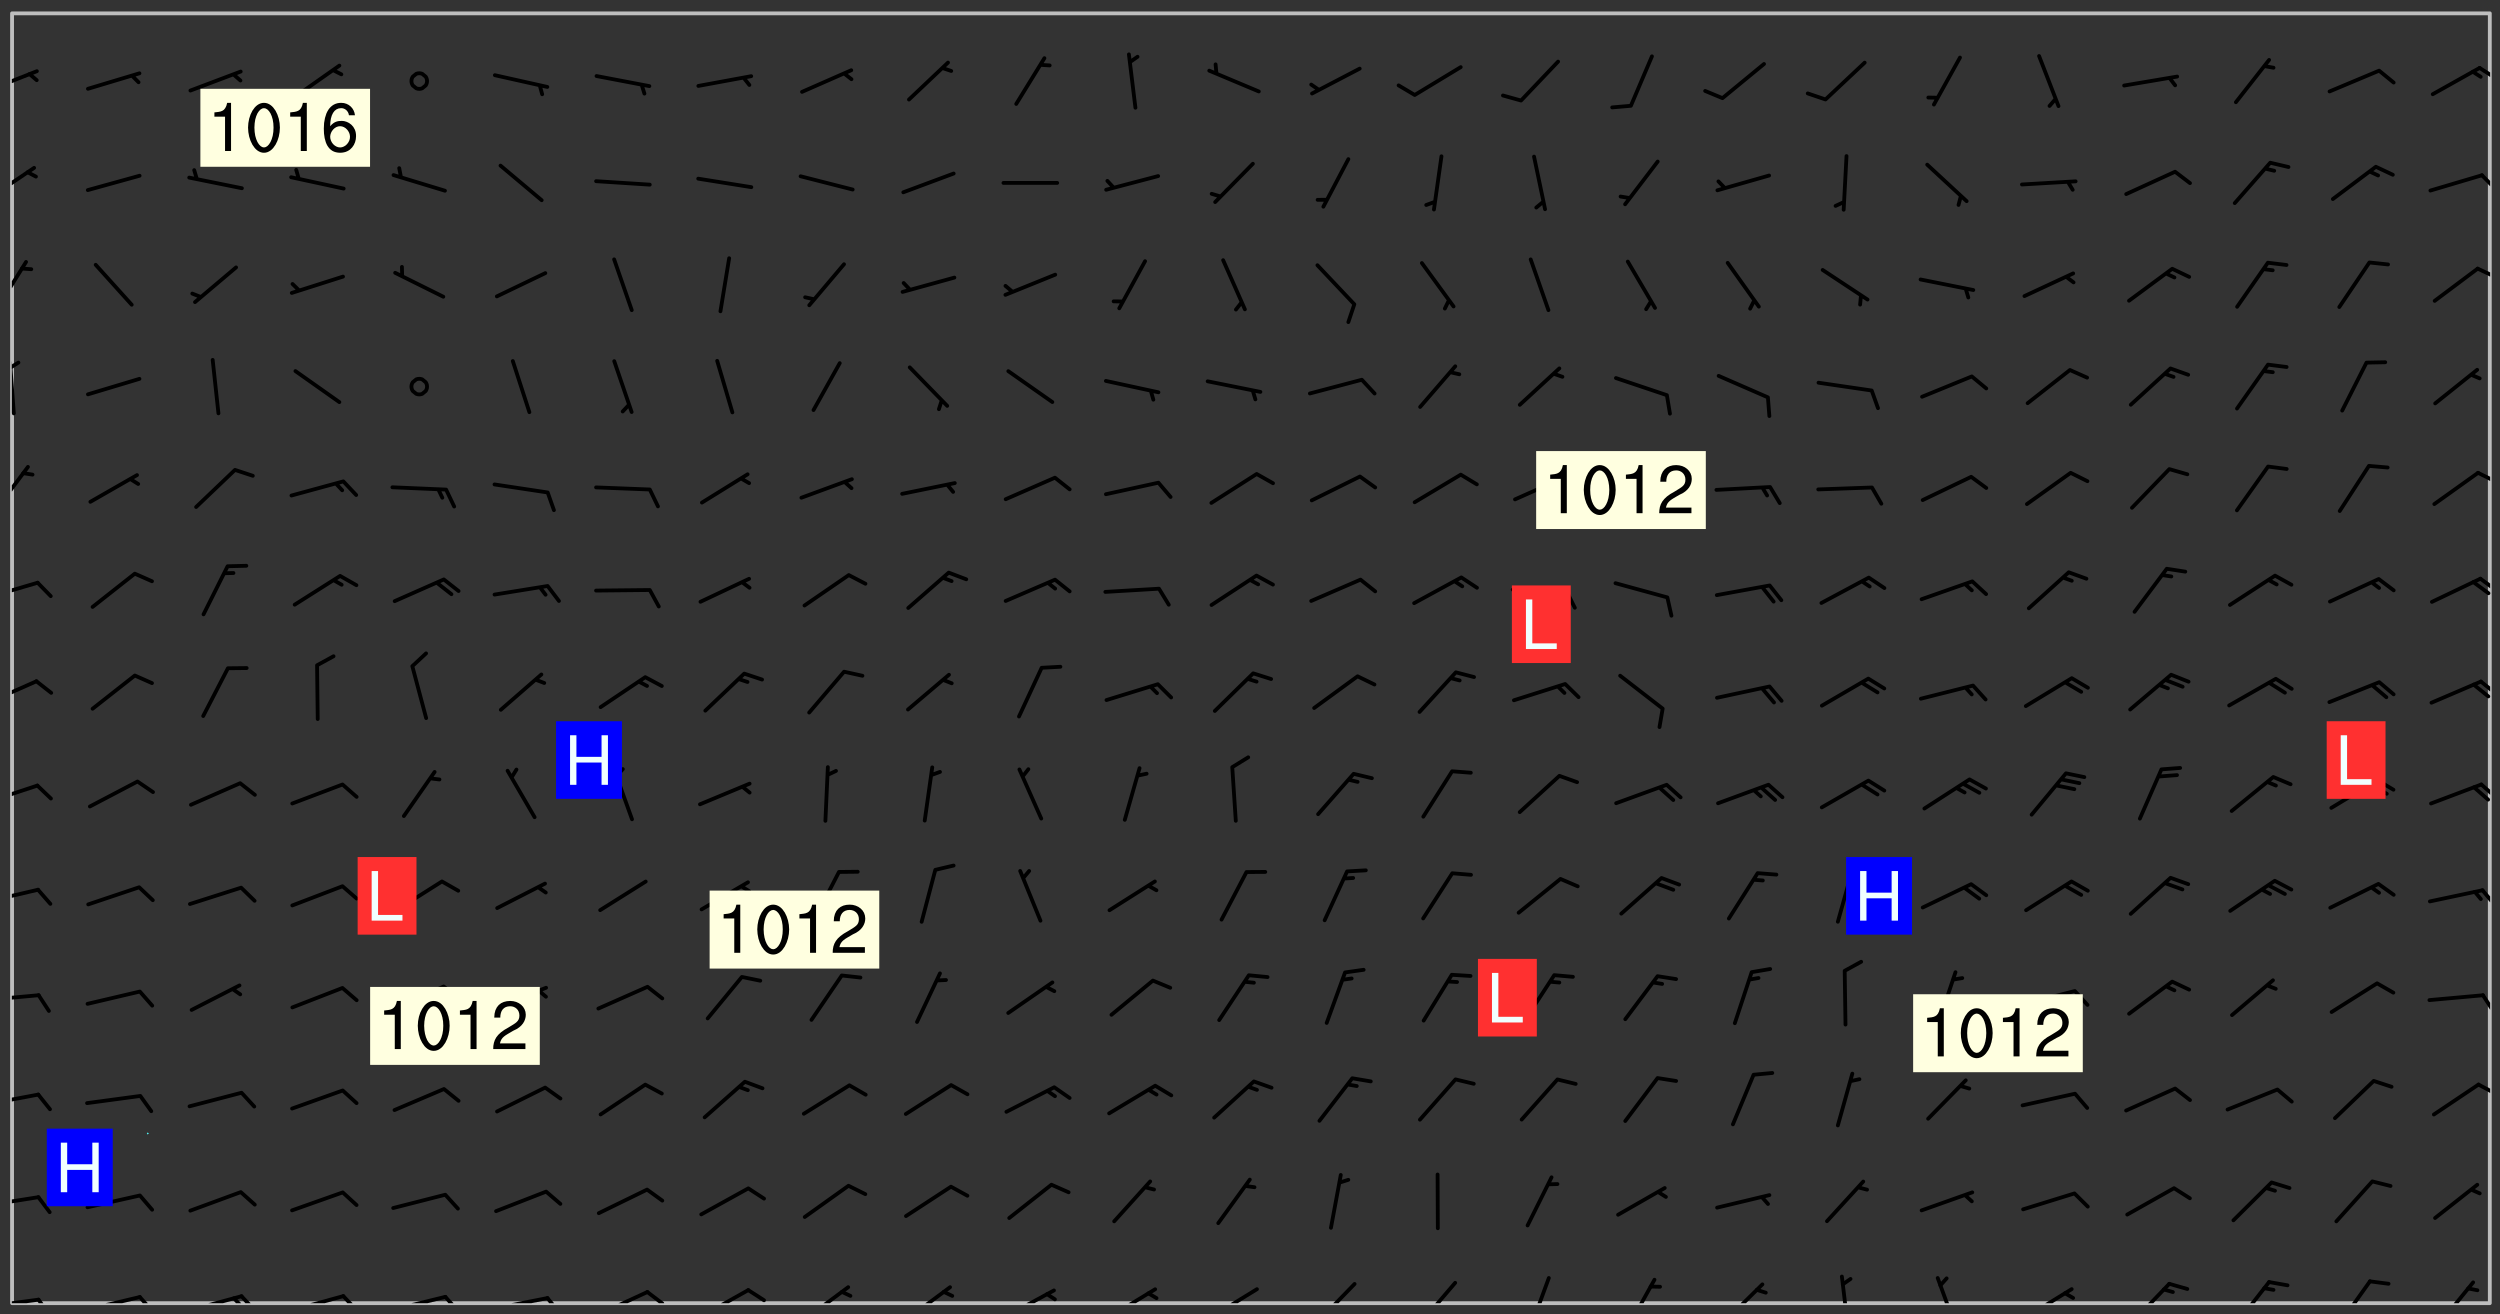<svg xmlns="http://www.w3.org/2000/svg" role="img" xmlns:xlink="http://www.w3.org/1999/xlink" viewBox="142.45 309.95 326.84 171.84"><rect x="142.45" y="309.95" width="326.84" height="171.84" fill="#333333" stroke="none"/><defs><clipPath id="clip2"><path d="M 144 311.672 L 145 311.672 L 145 480.328 L 144 480.328 Z M 144 311.672"/></clipPath><clipPath id="clip3"><path d="M 144 311.672 L 468 311.672 L 468 480.328 L 144 480.328 Z M 144 311.672"/></clipPath><clipPath id="clip4"><path d="M 467 311.672 L 468 311.672 L 468 480.328 L 467 480.328 Z M 467 311.672"/></clipPath><clipPath id="clip5"><path d="M 144 479 L 148 479 L 148 480.328 L 144 480.328 Z M 144 479"/></clipPath><clipPath id="clip6"><path d="M 147 479 L 150 479 L 150 480.328 L 147 480.328 Z M 147 479"/></clipPath><clipPath id="clip7"><path d="M 153 479 L 161 479 L 161 480.328 L 153 480.328 Z M 153 479"/></clipPath><clipPath id="clip8"><path d="M 160 479 L 163 479 L 163 480.328 L 160 480.328 Z M 160 479"/></clipPath><clipPath id="clip9"><path d="M 166 479 L 175 479 L 175 480.328 L 166 480.328 Z M 166 479"/></clipPath><clipPath id="clip10"><path d="M 173 479 L 176 479 L 176 480.328 L 173 480.328 Z M 173 479"/></clipPath><clipPath id="clip11"><path d="M 172 479 L 175 479 L 175 480.328 L 172 480.328 Z M 172 479"/></clipPath><clipPath id="clip12"><path d="M 180 479 L 188 479 L 188 480.328 L 180 480.328 Z M 180 479"/></clipPath><clipPath id="clip13"><path d="M 187 479 L 190 479 L 190 480.328 L 187 480.328 Z M 187 479"/></clipPath><clipPath id="clip14"><path d="M 193 479 L 201 479 L 201 480.328 L 193 480.328 Z M 193 479"/></clipPath><clipPath id="clip15"><path d="M 200 479 L 203 479 L 203 480.328 L 200 480.328 Z M 200 479"/></clipPath><clipPath id="clip16"><path d="M 206 479 L 215 479 L 215 480.328 L 206 480.328 Z M 206 479"/></clipPath><clipPath id="clip17"><path d="M 213 479 L 216 479 L 216 480.328 L 213 480.328 Z M 213 479"/></clipPath><clipPath id="clip18"><path d="M 220 478 L 228 478 L 228 480.328 L 220 480.328 Z M 220 478"/></clipPath><clipPath id="clip19"><path d="M 226 478 L 230 478 L 230 480.328 L 226 480.328 Z M 226 478"/></clipPath><clipPath id="clip20"><path d="M 233 478 L 241 478 L 241 480.328 L 233 480.328 Z M 233 478"/></clipPath><clipPath id="clip21"><path d="M 240 478 L 243 478 L 243 480.328 L 240 480.328 Z M 240 478"/></clipPath><clipPath id="clip22"><path d="M 247 477 L 254 477 L 254 480.328 L 247 480.328 Z M 247 477"/></clipPath><clipPath id="clip23"><path d="M 260 477 L 267 477 L 267 480.328 L 260 480.328 Z M 260 477"/></clipPath><clipPath id="clip24"><path d="M 273 478 L 281 478 L 281 480.328 L 273 480.328 Z M 273 478"/></clipPath><clipPath id="clip25"><path d="M 279 478 L 281 478 L 281 480.328 L 279 480.328 Z M 279 478"/></clipPath><clipPath id="clip26"><path d="M 287 478 L 294 478 L 294 480.328 L 287 480.328 Z M 287 478"/></clipPath><clipPath id="clip27"><path d="M 300 478 L 308 478 L 308 480.328 L 300 480.328 Z M 300 478"/></clipPath><clipPath id="clip28"><path d="M 314 477 L 320 477 L 320 480.328 L 314 480.328 Z M 314 477"/></clipPath><clipPath id="clip29"><path d="M 327 477 L 333 477 L 333 480.328 L 327 480.328 Z M 327 477"/></clipPath><clipPath id="clip30"><path d="M 342 476 L 346 476 L 346 480.328 L 342 480.328 Z M 342 476"/></clipPath><clipPath id="clip31"><path d="M 355 477 L 359 477 L 359 480.328 L 355 480.328 Z M 355 477"/></clipPath><clipPath id="clip32"><path d="M 367 477 L 374 477 L 374 480.328 L 367 480.328 Z M 367 477"/></clipPath><clipPath id="clip33"><path d="M 383 476 L 385 476 L 385 480.328 L 383 480.328 Z M 383 476"/></clipPath><clipPath id="clip34"><path d="M 395 476 L 399 476 L 399 480.328 L 395 480.328 Z M 395 476"/></clipPath><clipPath id="clip35"><path d="M 407 478 L 414 478 L 414 480.328 L 407 480.328 Z M 407 478"/></clipPath><clipPath id="clip36"><path d="M 420 477 L 427 477 L 427 480.328 L 420 480.328 Z M 420 477"/></clipPath><clipPath id="clip37"><path d="M 434 477 L 440 477 L 440 480.328 L 434 480.328 Z M 434 477"/></clipPath><clipPath id="clip38"><path d="M 447 477 L 453 477 L 453 480.328 L 447 480.328 Z M 447 477"/></clipPath><clipPath id="clip39"><path d="M 461 477 L 467 477 L 467 480.328 L 461 480.328 Z M 461 477"/></clipPath><clipPath id="clip40"><path d="M 144 466 L 148 466 L 148 468 L 144 468 Z M 144 466"/></clipPath><clipPath id="clip41"><path d="M 144 452 L 148 452 L 148 455 L 144 455 Z M 144 452"/></clipPath><clipPath id="clip42"><path d="M 466 451 L 468 451 L 468 454 L 466 454 Z M 466 451"/></clipPath><clipPath id="clip43"><path d="M 144 439 L 148 439 L 148 441 L 144 441 Z M 144 439"/></clipPath><clipPath id="clip44"><path d="M 466 439 L 468 439 L 468 443 L 466 443 Z M 466 439"/></clipPath><clipPath id="clip45"><path d="M 144 426 L 148 426 L 148 429 L 144 429 Z M 144 426"/></clipPath><clipPath id="clip46"><path d="M 466 426 L 468 426 L 468 429 L 466 429 Z M 466 426"/></clipPath><clipPath id="clip47"><path d="M 144 412 L 148 412 L 148 416 L 144 416 Z M 144 412"/></clipPath><clipPath id="clip48"><path d="M 466 412 L 468 412 L 468 415 L 466 415 Z M 466 412"/></clipPath><clipPath id="clip49"><path d="M 144 398 L 148 398 L 148 403 L 144 403 Z M 144 398"/></clipPath><clipPath id="clip50"><path d="M 466 398 L 468 398 L 468 401 L 466 401 Z M 466 398"/></clipPath><clipPath id="clip51"><path d="M 465 399 L 468 399 L 468 402 L 465 402 Z M 465 399"/></clipPath><clipPath id="clip52"><path d="M 144 385 L 148 385 L 148 389 L 144 389 Z M 144 385"/></clipPath><clipPath id="clip53"><path d="M 466 385 L 468 385 L 468 388 L 466 388 Z M 466 385"/></clipPath><clipPath id="clip54"><path d="M 465 385 L 468 385 L 468 388 L 465 388 Z M 465 385"/></clipPath><clipPath id="clip55"><path d="M 144 370 L 147 370 L 147 377 L 144 377 Z M 144 370"/></clipPath><clipPath id="clip56"><path d="M 466 371 L 468 371 L 468 374 L 466 374 Z M 466 371"/></clipPath><clipPath id="clip57"><path d="M 144 356 L 145 356 L 145 365 L 144 365 Z M 144 356"/></clipPath><clipPath id="clip58"><path d="M 144 357 L 146 357 L 146 359 L 144 359 Z M 144 357"/></clipPath><clipPath id="clip59"><path d="M 144 343 L 147 343 L 147 351 L 144 351 Z M 144 343"/></clipPath><clipPath id="clip60"><path d="M 466 344 L 468 344 L 468 347 L 466 347 Z M 466 344"/></clipPath><clipPath id="clip61"><path d="M 144 331 L 148 331 L 148 337 L 144 337 Z M 144 331"/></clipPath><clipPath id="clip62"><path d="M 466 332 L 468 332 L 468 335 L 466 335 Z M 466 332"/></clipPath><clipPath id="clip63"><path d="M 144 319 L 148 319 L 148 323 L 144 323 Z M 144 319"/></clipPath><clipPath id="clip64"><path d="M 466 318 L 468 318 L 468 321 L 466 321 Z M 466 318"/></clipPath><g id="surface227" clip-path="url(#clip1)"><path fill="#fff" fill-opacity="0" fill-rule="evenodd" d="M 0 0 L 1000 0 L 1000 1000 L 0 1000 Z M 0 0"/><path fill="#d3d3d3" fill-opacity="0" fill-rule="evenodd" d="M162.152 355.867L161.918 356.16 161.977 356.395 162.094 356.566 162.27 356.801 162.562 357.148 162.676 357.207 162.793 357.035 162.852 356.801 163.027 356.625 163.492 356.449 164.191 356.449 164.426 356.742 164.715 357.559 164.773 357.734 164.949 357.965 165.301 358.199 166 358.898 166.172 359.074 166.406 359.422 166.641 359.832 166.93 360.414 167.34 360.879 167.57 361.113 167.805 361.289 167.922 361.52 168.098 361.812 168.27 362.977 168.27 363.211 168.328 363.5 168.387 363.617 168.504 363.734 168.852 364.145 168.969 364.316 169.145 364.492 169.32 364.727 169.438 364.898 169.609 365.25 169.668 365.484 169.902 365.891 170.137 365.832 169.961 366.008 169.902 366.938 169.32 366.938 169.086 366.824 168.738 366.938 168.621 367.055 168.562 367.348 168.504 367.523 168.387 367.695 167.922 367.988 167.863 368.223 167.805 368.336 167.805 368.98 167.863 369.152 167.863 369.562 167.922 369.621 167.922 370.027 167.98 370.434 168.098 370.609 168.156 370.668 168.387 371.309 168.328 371.602 168.328 372.301 168.27 372.883 168.27 373.117 168.211 373.348 168.156 373.699 168.156 375.621 168.211 375.738 168.637 375.738 168.27 375.855 168.246 376.207 169.137 377.375 170.879 377.914 172.219 378.273 172.219 378.812 172.309 379.621 172.844 380.336 174.363 380.605 175.254 380.52 175.344 381.684 175.879 381.863 177.039 381.684 179.094 380.699 180.254 380.336 182.133 380.16 183.828 379.98 183.648 380.699 182.133 380.785 180.883 380.875 180.078 381.145 179.004 381.953 179.273 382.672 179.809 383.57 179.629 384.195 179.363 385.004 179.629 386.082 180.254 386.98 181.059 387.16 182.309 386.98 182.043 387.703 182.141 388.207 182.195 388.5 182.195 388.672 182.254 388.965 182.254 389.371 182.43 389.488 182.781 389.605 183.188 389.605 183.48 389.43 183.594 389.312 183.652 389.195 183.77 388.965 183.828 388.789 184.18 388.324 184.41 388.148 184.586 388.09 184.762 388.148 184.82 388.324 184.938 389.312 184.992 389.781 185.051 389.953 185.168 390.188 185.344 390.246 186.16 390.305 186.449 390.305 186.566 390.539 186.625 390.945 186.684 391.297 186.684 392.402 186.801 392.695 186.918 393.043 187.207 393.742 187.383 394.094 187.965 394.848 188.316 395.023 188.488 395.082 188.957 395.316 189.598 395.781 189.945 396.016 190.238 396.191 190.531 396.246 190.762 396.309 191.578 396.656 191.871 396.832 191.984 397.004 192.336 397.355 192.453 397.531 192.977 398.172 192.977 398.461 193.035 398.812 193.035 399.16 193.094 399.512 193.152 399.801 193.27 399.859 193.441 399.918 193.617 399.918 194.199 400.152 194.375 400.27 194.551 400.559 194.727 400.793 194.84 401.027 195.133 401.258 195.25 401.375 195.25 401.785 195.309 401.84 195.598 402.074 195.832 402.191 195.891 402.309 196.008 402.48 196.066 402.598 196.297 402.832 196.355 403.008 196.59 403.066 196.707 403.125 196.59 403.238 196.531 403.355 196.531 403.473 196.414 403.766 196.297 404.055 196.297 404.637 196.473 404.754 196.59 404.812 196.648 404.93 196.766 405.047 196.879 405.105 197.055 405.453 197.113 405.805 197.172 406.211 197.172 406.387 197.113 406.562 196.996 407.262 196.996 407.434 197.113 407.609 197.406 407.902 197.812 407.902 197.988 408.02 198.105 408.191 198.223 408.484 198.223 408.719 197.695 408.719 197.465 408.484 197.23 408.484 197.055 408.543 196.996 409.242 197.055 409.59 197.172 409.766 197.348 410.176 197.465 410.406 197.754 410.875 197.93 410.93 198.453 410.93 198.688 410.988 199.445 411.629 199.504 411.922 199.504 412.156 199.562 412.215 199.793 412.562 199.793 412.914 199.676 413.086 199.676 413.379 199.969 413.668 200.262 413.844 200.434 413.902 200.727 414.078 201.02 414.195 201.602 414.602 201.891 414.836 202.184 415.012 202.402 415.172 202.418 415.184 202.648 415.359 203.289 415.883 203.465 416.117 203.582 416.293 203.758 416.469 203.871 416.641 203.871 417.281 203.988 417.457 204.457 417.574 205.039 417.691 205.273 417.75 205.504 417.863 205.797 417.98 205.91 418.039 206.496 418.391 206.785 418.562 206.961 418.625 207.137 418.68 207.312 418.738 208.012 419.09 208.301 419.266 208.535 419.32 208.824 419.496 209.059 419.613 209.699 420.02 209.992 420.137 210.164 420.195 210.398 420.254 210.809 420.312 211.039 420.371 211.273 420.488 211.332 420.66 210.922 420.836 211.391 420.895 211.449 421.188 211.562 421.422 211.738 421.477 211.973 421.535 212.148 421.594 212.555 421.711 213.195 421.945 213.312 422.117 213.371 422.352 213.371 422.527 213.312 422.645 213.254 423.051 213.488 423.285 213.605 423.344 213.953 423.461 214.594 423.691 214.77 423.809 215.059 423.926 215.234 424.102 215.469 424.566 216.051 425.672 216.227 425.848 216.574 426.023 216.75 426.141 217.102 426.258 218.148 426.781 218.383 426.84 218.848 426.953 219.141 427.012 219.605 427.188 220.363 427.77 220.598 428.004 220.945 428.469 221.121 428.645 221.41 428.879 222.227 429.578 222.52 429.754 222.809 430.043 223.102 430.219 223.395 430.508 224.09 431.148 224.266 431.324 224.559 431.559 224.848 431.793 225.316 432.082 225.957 432.664 226.305 432.898 226.539 433.191 226.887 433.539 227.238 434.004 228.172 434.996 228.52 435.402 228.637 435.578 228.871 435.637 228.984 435.754 229.629 435.93 229.859 436.043 230.094 436.102 230.387 436.277 230.617 436.395 231.551 437.094 231.957 437.5 232.191 437.676 232.598 437.852 232.832 437.969 233.648 438.316 233.996 438.551 234.23 438.668 234.523 438.957 234.754 439.074 235.512 439.426 235.863 439.598 236.094 439.656 236.387 439.773 236.621 439.832 237.492 440.008 238.309 440.008 238.777 440.238 238.949 440.297 239.824 440.996 240.289 441.113 240.582 441.172 240.758 441.23 240.988 441.289 241.457 441.348 241.805 441.406 242.156 441.465 242.562 441.523 242.855 441.523 243.027 441.582 243.027 441.812 243.203 441.988 243.496 441.988 243.844 442.047 244.195 442.105 244.895 442.223 245.535 442.223 246 441.988 246.293 441.812 246.465 441.695 246.875 441.523 247.164 441.348 248.098 440.883 248.566 440.59 249.09 440.297 249.555 440.125 250.02 439.949 251.07 439.484 251.359 439.367 251.77 439.25 252.059 439.133 252.586 438.957 254.102 438.258 254.684 437.91 254.973 437.852 255.266 437.793 255.613 437.676 256.488 437.445 256.84 437.328 256.953 437.328 257.188 437.27 258.062 437.035 258.297 436.977 259.109 436.977 259.461 436.918 260.277 436.801 260.449 436.742 260.801 436.688 261.094 436.629 261.324 436.57 262.141 436.395 262.316 436.336 262.664 436.336 262.898 436.277 263.363 436.16 264.121 435.988 264.355 435.93 264.703 435.93 265.113 435.812 265.402 435.754 266.688 435.695 266.977 435.695 267.387 435.637 267.617 435.578 267.793 435.578 268.668 435.461 269.074 435.461 269.484 435.344 269.832 435.344 270.184 435.23 271.055 435.172 272.805 435.172 273.852 435.461 274.262 435.578 274.551 435.695 274.902 435.812 275.191 435.93 276.242 436.102 276.531 436.16 276.824 436.16 277.117 436.219 277.289 436.277 277.699 436.336 277.871 436.395 277.988 436.453 278.105 436.453 278.223 436.512 278.574 436.57 278.688 436.57 279.098 436.637 281.02 437.031 282.945 437.426 284.465 437.875 286.16 438.594 288.305 439.398 289.91 438.68 291.34 437.875 292.5 436.797 293.75 436.348 296.785 435.629 298.66 435.27 300.805 433.922 303.039 432.668 305.539 431.41 307.234 430.961 309.02 430.781 310.18 430.512 310.805 431.051 312.145 430.781 312.859 429.793 313.844 428.449 314.289 428.27 315.094 427.91 316.969 427.371 318.754 426.922 320.004 426.652 321.164 426.562 322.863 426.473 324.824 426.203 326.074 426.113 326.613 426.113 327.238 426.023 328.129 426.023 330.273 425.844 332.684 425.664 335.273 425.574 336.969 425.754 338.578 425.844 340.008 426.203 341.168 426.922 343.043 427.91 344.203 429.438 344.469 430.152 345.098 430.242 345.453 431.141 345.988 431.68 346.523 433.207 347.598 433.566 348.133 433.566 347.328 434.102 347.418 435.809 348.133 438.504 349.023 439.309 349.918 440.297 350.633 441.555 352.418 442.094 353.938 441.914 354.293 443.258 355.902 442.453 356.883 441.914 357.152 442.184 357.469 441.969 357.688 441.824 358.488 442.273 358.938 441.914 359.293 441.914 359.828 441.645 360.367 440.926 360.902 440.656 361.527 439.668 362.688 440.117 363.527 440.488 364.922 441.105 366.617 440.926 368.223 440.926 370.008 441.016 370.188 439.309 370.723 437.965 371.527 438.234 372.02 439.082 372.422 439.488 372.332 440.027 372.332 440.387 373.047 440.836 373.758 440.566 375.188 440.566 375.547 441.555 375.992 442.812 376.707 444.156 377.957 444.785 379.652 445.414 380.367 445.234 380.547 444.695 381.527 444.605 381.977 444.965 382.062 446.223 381.797 446.852 381.262 447.031 381.262 447.57 381.977 448.555 382.242 449.094 383.227 450.082 384.027 451.16 383.762 451.52 383.672 452.418 383.047 454.75 382.691 456.816 382.602 458.609 382.422 459.328 382.332 459.867 382.332 461.305 381.352 463.188 380.992 464.895 380.457 465.793 379.652 466.961 379.387 467.5 381.441 468.754 381.527 469.113 381.172 469.652 381.082 469.473 381.082 470.281 381.172 471.719 380.727 472.434 379.652 472.527 379.387 473.242 379.922 474.141 380.727 474.859 381.887 475.668 383.227 475.938 383.672 476.297 383.316 476.746 381.527 476.656 380.277 476.207 379.562 475.488 378.938 475.398 378.762 478.988 378.574 480.297 467.934 480.297 467.934 311.703 412.664 311.703 412.664 360.785 413.426 360.91 416.715 361.453 418.738 364.289 418.738 367.043 421.09 367.375 423.438 367.707 427.488 367.707 426.109 371.867 424.086 372.574 422.062 373.277 421.52 373.621 418.926 375.238 418.738 375.355 416.715 373.277 415.984 370.535 413.312 368.457 411.938 364.957 411.871 364.875 409.914 362.203 412.664 360.785 412.664 311.703 294.422 311.703 294.422 403.117 294.539 403.148 294.672 403.16 294.746 403.234 294.852 403.281 294.941 403.34 295.027 403.398 295.117 403.457 295.414 403.754 295.473 403.844 295.504 403.961 295.531 404.078 295.547 404.215 295.516 404.332 295.457 404.422 295.398 404.508 295.355 404.613 295.309 404.715 295.281 404.836 295.281 404.98 295.457 405.25 295.605 405.398 295.68 405.484 295.754 405.559 295.797 405.664 295.859 405.754 295.918 405.84 295.961 405.945 296.02 406.035 296.066 406.137 296.109 406.242 296.168 406.328 296.285 406.508 296.359 406.582 296.422 406.668 296.48 406.758 296.523 406.863 296.582 406.953 296.641 407.039 296.703 407.129 296.762 407.219 296.805 407.32 296.922 407.5 296.996 407.574 297.055 407.66 297.129 407.734 297.219 407.793 297.324 407.84 297.473 407.84 297.605 407.824 297.738 407.84 297.84 407.793 297.914 407.719 297.961 407.617 297.945 407.484 297.945 407.336 297.898 407.23 297.871 407.113 297.824 407.012 297.797 406.891 297.754 406.789 297.691 406.699 297.648 406.598 297.605 406.492 297.574 406.375 297.559 406.242 297.547 406.105 297.633 406.047 297.691 405.961 297.812 405.93 297.855 406.035 297.871 406.168 297.871 406.285 297.93 406.387 297.988 406.477 298.078 406.535 298.227 406.684 298.285 406.773 298.328 406.879 298.316 406.98 298.402 407.039 298.508 407.086 298.594 407.145 298.684 407.203 298.758 407.277 298.641 407.305 298.535 407.352 298.449 407.41 298.375 407.484 298.316 407.574 298.254 407.66 298.227 407.781 298.18 407.883 298.137 407.988 298.105 408.105 298.094 408.238 298.078 408.371 298.078 408.52 298.105 408.637 298.152 408.742 298.195 408.844 298.254 408.934 298.328 409.008 298.418 409.066 298.492 409.141 298.582 409.199 298.641 409.289 298.684 409.395 298.73 409.496 298.848 409.527 298.98 409.543 299.129 409.543 299.246 409.512 299.352 409.555 299.395 409.66 299.441 409.762 299.469 409.883 299.5 410 299.527 410.117 299.559 410.238 299.586 410.355 299.691 410.398 299.793 410.445 299.926 410.43 300.074 410.578 300.137 410.664 300.211 410.738 300.281 410.812 300.371 410.875 300.477 410.918 300.578 410.961 300.695 410.992 300.832 411.008 300.949 410.977 301.023 410.902 301.051 410.785 301.039 410.652 301.008 410.531 300.98 410.414 301.023 410.309 301.141 410.309 301.23 410.371 301.348 410.398 301.496 410.398 301.629 410.414 301.777 410.414 301.91 410.43 302.043 410.414 302.191 410.414 302.324 410.398 302.457 410.387 302.594 410.398 302.711 410.371 302.844 410.355 303.035 410.297 302.977 410.473 302.961 410.605 302.934 410.727 302.918 410.859 302.859 410.945 302.727 410.961 302.621 411.008 302.516 411.051 302.398 411.082 302.281 411.109 302.016 411.141 301.867 411.141 301.734 411.156 301.66 411.23 301.719 411.316 301.867 411.465 301.984 411.645 302.059 411.715 302.148 411.777 302.238 411.836 302.324 411.895 302.414 411.953 302.516 411.996 302.621 412.059 302.727 412.102 302.812 412.16 302.918 412.207 303.02 412.25 303.199 412.367 303.258 412.457 303.215 412.559 303.168 412.664 303.184 412.797 303.406 413.02 303.465 413.109 303.508 413.211 303.539 413.332 303.582 413.434 303.598 413.566 303.629 413.684 303.641 413.82 303.672 413.938 303.82 414.086 303.922 414.129 304.027 414.172 304.145 414.203 304.277 414.219 304.414 414.234 304.531 414.234 304.648 414.203 304.738 414.145 304.781 414.039 304.828 413.938 304.871 413.832 304.902 413.715 304.914 413.582 304.914 413.434 304.902 413.301 304.887 413.168 304.855 413.051 304.812 412.945 304.766 412.84 304.723 412.738 304.68 412.633 304.664 412.5 304.68 412.367 304.707 412.25 304.738 412.133 304.766 412.012 304.812 411.91 304.902 411.852 304.988 411.789 305.062 411.715 305.152 411.656 305.375 411.434 305.434 411.348 305.508 411.273 305.625 411.094 305.684 411.008 305.684 410.859 305.609 410.785 305.508 410.738 305.402 410.695 305.301 410.652 305.242 410.562 305.195 410.457 305.168 410.34 305.258 410.281 305.375 410.25 305.477 410.207 305.656 410.09 305.805 409.941 305.816 409.809 305.805 409.703 305.715 409.645 305.582 409.66 305.434 409.66 305.301 409.676 305.168 409.66 305.047 409.629 304.961 409.57 304.887 409.496 304.828 409.406 304.766 409.32 304.648 409.141 304.59 409.055 304.621 408.934 304.707 408.875 304.828 408.844 304.887 408.758 304.887 408.637 304.855 408.52 304.797 408.43 304.738 408.344 304.691 408.238 304.664 408.121 304.648 407.988 304.707 407.898 304.781 407.824 304.871 407.766 304.988 407.586 305.062 407.512 305.121 407.426 305.27 407.277 305.391 407.246 305.523 407.23 305.656 407.246 305.73 407.32 305.773 407.426 305.789 407.559 305.758 407.676 305.641 407.707 305.508 407.719 305.359 407.867 305.316 407.973 305.27 408.074 305.242 408.195 305.211 408.312 305.211 408.461 305.242 408.578 305.285 408.684 305.344 408.773 305.418 408.844 305.492 408.918 305.609 408.949 305.73 408.977 305.848 408.949 305.98 408.934 306.098 408.934 306.188 408.992 306.262 409.066 306.309 409.172 306.367 409.258 306.469 409.305 306.602 409.32 306.707 409.363 306.793 409.422 306.781 409.527 306.707 409.602 306.527 409.719 306.469 409.809 306.379 409.867 306.309 409.941 306.234 410.016 306.172 410.105 306.145 410.223 306.129 410.355 306.145 410.488 306.129 410.621 306.129 410.77 306.145 410.902 306.172 411.02 306.203 411.141 306.277 411.215 306.367 411.273 306.453 411.332 306.543 411.391 306.66 411.422 306.66 411.508 306.559 411.555 306.469 411.613 306.203 411.645 306.086 411.672 305.938 411.672 305.832 411.715 305.73 411.762 305.672 411.852 305.609 412.086 305.598 412.219 305.566 412.34 305.551 412.473 305.551 412.766 305.539 412.898 305.551 413.035 305.566 413.168 305.699 413.184 305.832 413.195 305.953 413.227 306.039 413.285 306.113 413.359 306.16 413.465 306.203 413.566 306.219 413.699 306.219 414.145 306.203 414.277 306.203 414.723 306.234 414.988 306.262 415.105 306.277 415.238 306.309 415.355 306.395 415.566 306.426 415.832 306.426 415.98 306.395 416.098 306.367 416.215 306.336 416.336 306.309 416.453 306.277 416.57 306.246 416.691 306.234 416.824 306.219 416.957 306.309 417.016 306.426 416.984 306.527 417 306.574 417.105 306.543 417.371 306.543 417.812 306.5 417.918 306.453 418.023 306.41 418.125 306.367 418.23 306.309 418.316 306.277 418.438 306.234 418.555 306.203 418.672 306.188 418.805 306.203 418.938 306.262 419.027 306.367 419.074 306.453 419.133 306.512 419.219 306.5 419.355 306.469 419.473 306.426 419.574 306.426 420.02 306.41 420.152 306.41 420.301 306.379 420.418 306.336 420.523 306.309 420.641 306.262 420.746 306.219 420.848 306.188 420.969 306.16 421.086 306.129 421.219 306.098 421.336 306.07 421.453 306.027 421.559 305.996 421.676 305.965 421.797 305.953 421.93 305.938 422.062 305.938 422.359 305.965 422.477 305.965 422.625 306.012 423.023 306.039 423.141 306.098 423.23 306.219 423.262 306.367 423.262 306.5 423.246 306.559 423.336 306.559 423.453 306.5 423.543 306.41 423.602 306.309 423.645 306.203 423.691 306.113 423.75 306.027 423.809 305.891 423.824 305.773 423.793 305.641 423.777 305.539 423.824 305.477 423.91 305.465 424.047 305.449 424.18 305.418 424.297 305.391 424.414 305.375 424.547 305.344 424.668 305.344 424.965 305.359 425.098 305.391 425.215 305.391 425.363 305.402 425.496 305.402 425.645 305.375 425.762 305.328 425.863 305.301 425.984 305.27 426.102 305.211 426.191 305.137 426.266 305.035 426.309 304.93 426.355 304.812 426.383 304.691 426.414 304.59 426.367 304.648 426.281 304.754 426.234 304.781 426.117 304.812 426 304.84 425.879 304.871 425.762 304.871 425.613 304.887 425.48 304.855 425.363 304.812 425.258 304.707 425.273 304.633 425.348 304.531 425.391 304.441 425.453 304.367 425.527 304.324 425.629 304.309 425.762 304.277 425.879 304.25 426 304.219 426.117 304.191 426.234 304.16 426.355 304.133 426.473 304.102 426.59 304.059 426.695 303.969 426.754 303.879 426.754 303.762 426.723 303.73 426.637 303.746 426.5 303.715 426.383 303.715 426.234 303.703 426.102 303.703 425.953 303.641 425.719 303.613 425.598 303.57 425.496 303.523 425.391 303.465 425.305 303.406 425.215 303.363 425.109 303.301 425.023 303.152 424.875 303.082 424.801 302.977 424.754 302.871 424.711 302.77 424.668 302.473 424.371 302.383 424.297 302.297 424.238 302.191 424.195 302.102 424.133 302.016 424.074 301.91 424.031 301.82 423.973 301.734 423.91 301.66 423.84 301.555 423.793 301.469 423.734 301.363 423.691 301.273 423.629 301.172 423.586 301.066 423.543 300.98 423.484 300.875 423.438 300.77 423.395 300.668 423.348 300.578 423.289 300.477 423.246 300.371 423.203 300.281 423.141 300.164 423.113 300.031 423.098 299.898 423.113 299.75 423.113 299.617 423.129 299.5 423.098 299.41 423.039 299.336 422.965 299.246 422.906 299.145 422.859 298.996 422.859 298.875 422.832 298.773 422.789 298.699 422.715 298.582 422.535 298.492 422.477 298.391 422.434 298.301 422.371 298.195 422.328 298.105 422.27 298.02 422.211 297.914 422.164 297.855 422.078 297.797 421.988 297.754 421.883 297.707 421.781 297.633 421.707 297.547 421.648 297.473 421.574 297.383 421.516 297.16 421.293 297.117 421.188 297.086 420.922 297.191 420.879 297.336 420.879 297.441 420.922 297.516 420.996 297.605 421.055 297.691 421.113 297.797 421.16 297.887 421.219 298.035 421.367 298.105 421.441 298.254 421.59 298.316 421.676 298.391 421.75 298.477 421.809 298.551 421.883 298.641 421.945 298.73 422.004 298.816 422.062 299.086 422.238 299.188 422.285 299.293 422.328 299.395 422.371 299.441 422.297 299.5 422.211 299.574 422.137 299.645 422.062 299.75 422.105 299.824 422.18 299.883 422.27 299.926 422.371 299.973 422.477 300.016 422.582 300.137 422.609 300.254 422.582 300.328 422.492 300.371 422.387 300.43 422.297 300.504 422.223 300.609 422.18 300.727 422.152 300.859 422.164 300.949 422.223 301.098 422.371 301.156 422.461 301.199 422.566 301.246 422.668 301.289 422.773 301.332 422.875 301.438 422.922 301.543 422.965 301.676 422.98 301.762 422.922 301.82 422.832 301.895 422.758 302 422.715 302.117 422.742 302.223 422.789 302.324 422.832 302.43 422.875 302.531 422.922 302.711 423.039 302.711 423.156 302.695 423.289 302.711 423.422 302.727 423.559 302.785 423.645 302.887 423.691 303.008 423.719 303.125 423.75 303.273 423.75 303.391 423.719 303.449 423.629 303.629 423.512 303.688 423.422 303.762 423.348 303.82 423.262 303.938 423.082 304.117 422.965 304.234 422.996 304.324 423.055 304.367 423.129 304.352 423.262 304.352 423.379 304.441 423.438 304.59 423.438 304.723 423.422 304.855 423.41 305.121 423.379 305.227 423.336 305.344 423.305 305.465 423.277 305.539 423.203 305.609 423.129 305.672 423.039 305.656 422.934 305.609 422.832 305.508 422.789 305.402 422.773 305.285 422.801 305.02 422.832 304.871 422.832 304.797 422.758 304.707 422.699 304.59 422.668 304.473 422.641 304.34 422.625 304.191 422.625 304.059 422.641 303.762 422.641 303.656 422.594 303.508 422.445 303.465 422.344 303.406 422.254 303.629 422.031 303.715 421.973 303.82 421.93 303.938 421.898 304.07 421.883 304.203 421.898 304.34 421.914 304.441 421.957 304.574 421.945 304.664 421.883 304.766 421.84 304.828 421.75 304.781 421.648 304.691 421.59 304.574 421.559 304.473 421.516 304.414 421.426 304.352 421.336 304.352 421.219 304.367 421.086 304.473 421.039 304.547 420.969 304.547 420.848 304.457 420.789 304.426 420.672 304.516 420.613 304.59 420.539 304.633 420.434 304.691 420.344 304.738 420.242 304.754 420.109 304.754 419.961 304.707 419.855 304.664 419.754 304.574 419.695 304.441 419.68 304.34 419.637 304.203 419.621 304.086 419.59 303.641 419.59 303.508 419.574 303.375 419.562 303.242 419.547 303.125 419.516 302.977 419.516 302.844 419.5 302.711 419.488 302.445 419.457 302.324 419.414 302.238 419.355 302.164 419.281 302.164 419.133 302.176 419 302.281 418.953 302.383 418.91 302.516 418.895 302.668 418.895 302.801 418.879 303.094 418.879 303.215 418.91 303.316 418.953 303.406 419.012 303.641 419.074 303.762 419.027 303.852 418.969 303.953 418.926 304.086 418.91 304.191 418.953 304.293 419 304.426 419.012 304.547 418.984 304.691 418.984 304.812 418.953 304.93 418.926 305.035 418.879 305.109 418.805 305.195 418.746 305.344 418.598 305.402 418.512 305.449 418.406 305.477 418.289 305.492 418.184 305.391 418.141 305.301 418.082 305.184 418.051 305.078 418.008 304.988 417.945 304.914 417.859 304.84 417.785 304.738 417.742 304.633 417.695 304.531 417.652 304.473 417.562 304.426 417.461 304.34 417.25 304.277 417.164 304.219 417.074 304.145 417 304.059 416.941 303.789 416.941 303.672 416.973 303.582 417.031 303.48 417.074 303.348 417.09 303.242 417.074 303.215 416.957 303.152 416.867 303.035 416.836 302.934 416.793 302.785 416.645 302.754 416.527 302.738 416.422 302.812 416.348 302.992 416.23 303.109 416.203 303.227 416.172 303.363 416.188 303.465 416.23 303.57 416.273 303.672 416.32 303.777 416.363 303.895 416.395 304.027 416.41 304.145 416.438 304.277 416.453 304.383 416.438 304.473 416.379 304.398 416.305 304.293 416.262 304.219 416.188 304.145 416.098 303.996 415.949 303.91 415.891 303.82 415.832 303.746 415.758 303.656 415.699 303.555 415.652 303.434 415.625 303.332 415.578 303.227 415.535 303.109 415.504 303.008 415.461 302.887 415.43 302.738 415.43 302.621 415.461 302.516 415.504 302.43 415.566 302.25 415.684 302.164 415.742 302.074 415.801 301.969 415.848 301.883 415.906 301.777 415.949 301.676 415.992 301.57 416.039 301.496 416.113 301.438 416.203 301.379 416.289 301.332 416.395 301.273 416.48 301.199 416.555 301.066 416.543 300.949 416.512 300.832 416.512 300.758 416.586 300.668 416.645 300.594 416.719 300.504 416.777 300.418 416.836 300.312 416.883 300.211 416.926 300.074 416.941 299.973 416.898 299.824 416.75 299.719 416.703 299.633 416.703 299.527 416.75 299.426 416.793 299.305 416.824 299.188 416.793 299.113 416.719 299.113 416.602 299.145 416.48 299.219 416.41 299.277 416.32 299.352 416.246 299.469 416.215 299.574 416.172 299.867 416.172 300 416.156 300.137 416.141 300.238 416.098 300.328 416.039 300.43 415.992 300.52 415.934 300.652 415.922 300.742 415.98 300.875 415.992 300.965 415.934 301.051 415.875 301.156 415.832 301.246 415.773 301.332 415.711 301.422 415.652 301.57 415.504 301.629 415.418 301.688 415.328 301.793 415.285 301.926 415.27 302.043 415.297 302.164 415.328 302.223 415.27 302.281 415.18 302.312 414.914 302.34 414.797 302.445 414.809 302.578 414.824 302.68 414.781 302.77 414.723 302.828 414.633 302.902 414.559 302.961 414.469 303.008 414.367 303.02 414.234 303.008 414.102 302.961 413.996 302.812 413.848 302.754 413.758 302.695 413.672 302.652 413.566 302.652 413.121 302.668 412.988 302.668 412.84 302.68 412.707 302.621 412.648 302.531 412.707 302.43 412.664 302.25 412.547 302.164 412.488 302.102 412.398 302.043 412.309 301.969 412.234 301.883 412.176 301.762 412.207 301.66 412.219 301.555 412.266 301.469 412.324 301.363 412.367 301.215 412.516 301.125 412.574 301.039 412.633 300.949 412.695 300.844 412.738 300.711 412.754 300.711 412.633 300.816 412.59 300.934 412.559 301.008 412.488 301.051 412.383 301.051 412.234 301.023 412.117 300.875 411.969 300.742 411.953 300.594 411.953 300.477 411.984 300.371 412.027 300.27 412.07 300.18 412.133 300.062 412.16 299.988 412.086 300 411.953 299.957 411.852 299.914 411.746 299.824 411.688 299.707 411.715 299.586 411.746 299.469 411.777 299.367 411.82 299.246 411.852 299.145 411.895 299.039 411.938 298.949 411.996 298.848 412.012 298.848 411.895 298.863 411.762 298.805 411.672 298.73 411.715 298.582 411.863 298.523 411.953 298.449 412.027 298.402 412.133 298.359 412.234 298.285 412.309 298.227 412.398 298.152 412.473 298.094 412.559 298.02 412.633 297.93 412.695 297.855 412.766 297.781 412.84 297.68 412.855 297.547 412.871 297.441 412.828 297.441 412.707 297.59 412.559 297.633 412.457 297.691 412.367 297.738 412.266 297.781 412.16 297.84 412.07 297.871 411.953 297.914 411.852 297.945 411.73 297.973 411.613 298.02 411.508 298.062 411.406 298.105 411.301 298.18 411.23 298.27 411.168 298.359 411.109 298.461 411.066 298.758 411.066 299.023 411.035 299.129 410.992 299.055 410.918 298.938 410.887 298.832 410.844 298.742 410.785 298.641 410.738 298.551 410.68 298.449 410.637 298.344 410.594 298.254 410.531 298.168 410.473 298.062 410.43 297.961 410.387 297.84 410.355 297.723 410.324 297.621 410.281 297.5 410.25 297.398 410.207 297.309 410.148 297.266 410.043 297.25 409.91 297.352 409.867 297.484 409.852 297.621 409.867 297.754 409.852 297.855 409.809 297.914 409.719 297.93 409.613 297.84 409.555 297.766 409.48 297.664 409.438 297.574 409.379 297.426 409.23 297.383 409.125 297.367 408.992 297.367 408.699 297.309 408.609 297.219 408.551 297.145 408.477 297.102 408.371 297.07 408.254 297.012 408.164 296.938 408.09 296.82 408.062 296.746 407.988 296.656 407.93 296.566 407.867 296.48 407.809 296.406 407.734 296.348 407.648 296.301 407.543 296.215 407.484 296.066 407.336 295.871 407.277 295.738 407.293 295.637 407.336 295.562 407.41 295.516 407.512 295.473 407.617 295.414 407.707 295.355 407.793 295.059 408.09 294.969 408.148 294.883 408.148 294.82 408.062 294.777 407.957 294.809 407.84 294.867 407.75 294.895 407.633 294.883 407.5 294.793 407.438 294.688 407.484 294.57 407.512 294.453 407.543 294.184 407.719 294.082 407.766 293.965 407.793 293.859 407.84 293.77 407.898 293.668 407.941 293.609 407.855 293.562 407.75 293.578 407.617 293.625 407.512 293.695 407.438 293.77 407.367 293.828 407.277 293.828 407.129 293.785 407.023 293.547 407.023 293.445 407.07 293.414 407.188 293.387 407.305 293.355 407.426 293.281 407.469 293.148 407.484 293.074 407.438 293.031 407.336 292.988 407.23 292.941 407.129 292.898 407.023 292.777 407.055 292.676 407.098 292.543 407.113 292.426 407.145 292.32 407.188 292.23 407.246 292.129 407.293 292.008 407.32 291.875 407.336 291.773 407.293 291.715 407.203 291.668 407.098 291.625 406.996 291.582 406.891 291.582 406.773 291.641 406.684 291.727 406.625 291.906 406.508 292.008 406.461 292.113 406.418 292.219 406.359 292.32 406.316 292.41 406.254 292.512 406.211 292.617 406.152 292.719 406.105 292.809 406.047 292.914 406.004 293.016 405.961 293.105 405.898 293.207 405.855 293.344 405.84 293.461 405.871 293.562 405.914 293.684 405.945 293.785 405.988 293.891 406.035 293.992 406.078 294.098 406.121 294.199 406.168 294.305 406.211 294.406 406.254 294.512 406.301 294.598 406.359 294.703 406.402 294.82 406.434 294.926 406.477 295.027 406.523 295.117 406.582 295.223 406.625 295.324 406.668 295.43 406.715 295.547 406.742 295.648 406.789 295.77 406.816 295.918 406.816 296.004 406.758 296.02 406.656 296.078 406.566 296.051 406.449 295.977 406.375 295.859 406.195 295.785 406.121 295.695 406.047 295.516 405.93 295.43 405.871 295.324 405.828 295.223 405.781 294.953 405.605 294.895 405.516 294.82 405.441 294.762 405.352 294.719 405.25 294.688 405.133 294.672 404.996 294.672 404.434 294.66 404.301 294.645 404.168 294.613 404.051 294.598 403.918 294.586 403.785 294.555 403.664 294.332 403.441 294.273 403.355 294.258 403.25 294.289 403.133 294.422 403.117 294.422 311.703 172.992 311.703 172.992 313.156 172.934 313.391 172.582 314.441 172.41 314.965 172.293 315.312 172.117 315.723 172 315.895 171.766 316.188 171.535 316.246 171.184 316.246 171.066 316.305 170.836 316.711 170.836 317.004 170.953 317.18 171.184 317.41 171.301 317.645 171.941 318.402 172.234 318.867 172.41 319.102 172.641 319.453 172.875 319.801 173.516 320.617 173.691 321.082 173.863 321.492 173.98 322.188 174.156 322.656 174.273 324.055 174.332 324.52 174.332 325.395 174.449 326.441 174.449 331.223 174.391 331.688 174.039 332.969 173.863 333.492 173.75 333.902 173.398 334.832 172.934 336 172.699 336.582 172.582 336.758 172.41 337.105 172.234 337.512 171.883 338.328 171.824 338.621 171.711 338.914 171.594 339.203 171.535 339.379 171.418 340.254 171.359 340.66 171.301 340.777 171.242 340.953 171.184 341.125 170.953 341.652 170.836 341.824 170.836 342.059 170.719 342.293 170.66 342.465 170.484 343.051 170.484 343.34 170.426 343.516 170.426 343.809 170.367 343.922 170.309 344.449 170.309 344.621 170.254 344.855 170.254 347.477 170.078 348.293 169.961 348.469 169.785 348.703 169.668 348.875 169.555 349.109 168.969 350.043 168.738 350.332 168.445 350.797 168.27 351.031 167.98 351.383 167.629 352.082 167.516 352.312 167.34 352.723 167.164 352.953 166.758 353.48 165.941 354.18 165.648 354.352 165.359 354.586 165.184 354.703 165.008 354.879 164.484 355.285 163.957 355.461 163.785 355.637 163.551 355.691 162.91 355.867 162.152 355.867M174.363 386.891L173.289 387.34 173.648 388.234 174.898 387.52 175.344 386.98 174.363 386.891"/><path fill="#d3d3d3" fill-opacity="0" fill-rule="evenodd" d="M201.508 416.598L200.613 416.598 201.062 417.227 202.043 417.586 202.848 417.496 203.293 416.508 203.117 416.598 202.402 416.242 201.508 416.598M356.129 475.668L356.07 475.145 356.07 474.852 356.184 474.559 356.242 474.328 356.711 473.859 356.824 473.859 356.941 473.746 357.059 473.688 357.234 473.688 357.469 473.629 357.816 473.629 358.051 473.688 358.168 473.746 358.398 473.918 358.457 474.094 358.574 474.676 358.574 474.969 358.457 475.145 358.285 475.434 358.109 475.609 357.582 476.133 357.352 476.367 357.234 476.426 357.059 476.426 356.941 476.367 356.535 476.074 356.359 475.957 356.242 475.898 356.184 475.785 356.129 475.668M362.77 464.711L362.711 464.539 362.711 463.43 362.77 463.258 362.945 463.199 363.117 463.141 363.293 463.141 363.527 463.082 363.645 463.141 363.703 463.84 363.645 464.012 363.527 464.188 363.41 464.246 363.176 464.77 363.062 464.828 362.828 464.828 362.77 464.711M372.383 450.32L372.266 450.145 372.266 449.445 372.559 448.57 372.676 448.398 372.852 448.047 372.965 447.816 373.082 447.523 373.434 446.766 373.551 446.535 373.723 446.301 373.898 446.301 374.016 446.242 374.656 446.242 374.773 446.301 375.008 446.535 375.18 446.648 375.531 446.941 375.648 447.059 375.762 447.234 375.762 447.348 375.879 447.406 375.996 447.523 375.996 448.223 375.938 448.398 375.938 448.629 375.879 448.805 375.531 449.855 375.414 450.086 375.297 450.32 375.18 450.379 374.949 450.613 374.309 450.902 373.434 450.902 373.023 450.785 372.383 450.32"/><path fill="none" stroke="#bebebe" stroke-linecap="round" stroke-linejoin="round" stroke-miterlimit="10" stroke-width=".5" d="M 431.957 354.305 L 108.027 354.305 L 108.027 185.68 L 431.957 185.68 L 431.957 354.305" transform="matrix(1 0 0 -1 36 666)"/><g clip-path="url(#clip2)"><path fill="#fff" fill-opacity="0" fill-rule="evenodd" d="M 144 475.891 L 144 480.328 L 144.004 480.328 L 144 480.328 L 144 311.672 L 144.004 311.672 L 144 311.672 L 144 475.891"/></g><g clip-path="url(#clip3)"><path fill="#fff" fill-opacity="0" fill-rule="evenodd" d="M 144.004 480.328 L 144.004 311.672 L 161.754 311.672 L 161.754 458.004 L 161.648 458.137 L 161.754 458.27 L 161.91 458.137 L 161.754 458.004 L 161.754 311.672 L 467.996 311.672 L 467.996 480.328 L 144.004 480.328"/></g><path fill="#50fcfc" fill-rule="evenodd" d="M 161.754 458.27 L 161.648 458.137 L 161.754 458.004 L 161.91 458.137 L 161.754 458.27"/><g clip-path="url(#clip4)"><path fill="#fff" fill-opacity="0" fill-rule="evenodd" d="M 467.996 480.328 L 468 480.328 L 468 311.672 L 467.996 311.672 L 468 311.672 L 468 480.328 L 467.996 480.328"/></g><g clip-path="url(#clip5)"><path fill="none" stroke="#000" stroke-linecap="round" stroke-linejoin="round" stroke-miterlimit="10" stroke-width=".5" d="M 111.484 186.137 L 104.516 185.207" transform="matrix(1 0 0 -1 36 666)"/></g><g clip-path="url(#clip6)"><path fill="none" stroke="#000" stroke-linecap="round" stroke-linejoin="round" stroke-miterlimit="10" stroke-width=".5" d="M 111.484 186.137 L 112.91 184.141" transform="matrix(1 0 0 -1 36 666)"/></g><g clip-path="url(#clip7)"><path fill="none" stroke="#000" stroke-linecap="round" stroke-linejoin="round" stroke-miterlimit="10" stroke-width=".5" d="M 124.734 186.48 L 117.895 184.859" transform="matrix(1 0 0 -1 36 666)"/></g><g clip-path="url(#clip8)"><path fill="none" stroke="#000" stroke-linecap="round" stroke-linejoin="round" stroke-miterlimit="10" stroke-width=".5" d="M 124.734 186.48 L 126.355 184.641" transform="matrix(1 0 0 -1 36 666)"/></g><g clip-path="url(#clip9)"><path fill="none" stroke="#000" stroke-linecap="round" stroke-linejoin="round" stroke-miterlimit="10" stroke-width=".5" d="M 138.023 186.586 L 131.238 184.758" transform="matrix(1 0 0 -1 36 666)"/></g><g clip-path="url(#clip10)"><path fill="none" stroke="#000" stroke-linecap="round" stroke-linejoin="round" stroke-miterlimit="10" stroke-width=".5" d="M 138.023 186.586 L 139.699 184.793" transform="matrix(1 0 0 -1 36 666)"/></g><g clip-path="url(#clip11)"><path fill="none" stroke="#000" stroke-linecap="round" stroke-linejoin="round" stroke-miterlimit="10" stroke-width=".5" d="M 137.035 186.32 L 137.875 185.422" transform="matrix(1 0 0 -1 36 666)"/></g><g clip-path="url(#clip12)"><path fill="none" stroke="#000" stroke-linecap="round" stroke-linejoin="round" stroke-miterlimit="10" stroke-width=".5" d="M 151.332 186.602 L 144.559 184.742" transform="matrix(1 0 0 -1 36 666)"/></g><g clip-path="url(#clip13)"><path fill="none" stroke="#000" stroke-linecap="round" stroke-linejoin="round" stroke-miterlimit="10" stroke-width=".5" d="M 151.332 186.602 L 153.016 184.816" transform="matrix(1 0 0 -1 36 666)"/></g><g clip-path="url(#clip14)"><path fill="none" stroke="#000" stroke-linecap="round" stroke-linejoin="round" stroke-miterlimit="10" stroke-width=".5" d="M 164.672 186.504 L 157.848 184.836" transform="matrix(1 0 0 -1 36 666)"/></g><g clip-path="url(#clip15)"><path fill="none" stroke="#000" stroke-linecap="round" stroke-linejoin="round" stroke-miterlimit="10" stroke-width=".5" d="M 164.672 186.504 L 166.309 184.676" transform="matrix(1 0 0 -1 36 666)"/></g><g clip-path="url(#clip16)"><path fill="none" stroke="#000" stroke-linecap="round" stroke-linejoin="round" stroke-miterlimit="10" stroke-width=".5" d="M 178.023 186.344 L 171.129 184.996" transform="matrix(1 0 0 -1 36 666)"/></g><g clip-path="url(#clip17)"><path fill="none" stroke="#000" stroke-linecap="round" stroke-linejoin="round" stroke-miterlimit="10" stroke-width=".5" d="M 178.023 186.344 L 179.57 184.441" transform="matrix(1 0 0 -1 36 666)"/></g><g clip-path="url(#clip18)"><path fill="none" stroke="#000" stroke-linecap="round" stroke-linejoin="round" stroke-miterlimit="10" stroke-width=".5" d="M 191.082 187.137 L 184.699 184.203" transform="matrix(1 0 0 -1 36 666)"/></g><g clip-path="url(#clip19)"><path fill="none" stroke="#000" stroke-linecap="round" stroke-linejoin="round" stroke-miterlimit="10" stroke-width=".5" d="M 191.082 187.137 L 193.035 185.652" transform="matrix(1 0 0 -1 36 666)"/></g><g clip-path="url(#clip20)"><path fill="none" stroke="#000" stroke-linecap="round" stroke-linejoin="round" stroke-miterlimit="10" stroke-width=".5" d="M 204.273 187.387 L 198.141 183.957" transform="matrix(1 0 0 -1 36 666)"/></g><g clip-path="url(#clip21)"><path fill="none" stroke="#000" stroke-linecap="round" stroke-linejoin="round" stroke-miterlimit="10" stroke-width=".5" d="M 204.273 187.387 L 206.336 186.059" transform="matrix(1 0 0 -1 36 666)"/></g><g clip-path="url(#clip22)"><path fill="none" stroke="#000" stroke-linecap="round" stroke-linejoin="round" stroke-miterlimit="10" stroke-width=".5" d="M 217.34 187.77 L 211.699 183.574" transform="matrix(1 0 0 -1 36 666)"/></g><path fill="none" stroke="#000" stroke-linecap="round" stroke-linejoin="round" stroke-miterlimit="10" stroke-width=".5" d="M 216.52 187.156 L 217.629 186.633" transform="matrix(1 0 0 -1 36 666)"/><g clip-path="url(#clip23)"><path fill="none" stroke="#000" stroke-linecap="round" stroke-linejoin="round" stroke-miterlimit="10" stroke-width=".5" d="M 230.656 187.766 L 225.016 183.578" transform="matrix(1 0 0 -1 36 666)"/></g><path fill="none" stroke="#000" stroke-linecap="round" stroke-linejoin="round" stroke-miterlimit="10" stroke-width=".5" d="M 229.836 187.156 L 230.945 186.629" transform="matrix(1 0 0 -1 36 666)"/><g clip-path="url(#clip24)"><path fill="none" stroke="#000" stroke-linecap="round" stroke-linejoin="round" stroke-miterlimit="10" stroke-width=".5" d="M 244.238 187.344 L 238.062 183.996" transform="matrix(1 0 0 -1 36 666)"/></g><g clip-path="url(#clip25)"><path fill="none" stroke="#000" stroke-linecap="round" stroke-linejoin="round" stroke-miterlimit="10" stroke-width=".5" d="M 243.34 186.859 L 244.363 186.18" transform="matrix(1 0 0 -1 36 666)"/></g><g clip-path="url(#clip26)"><path fill="none" stroke="#000" stroke-linecap="round" stroke-linejoin="round" stroke-miterlimit="10" stroke-width=".5" d="M 257.469 187.496 L 251.461 183.848" transform="matrix(1 0 0 -1 36 666)"/></g><path fill="none" stroke="#000" stroke-linecap="round" stroke-linejoin="round" stroke-miterlimit="10" stroke-width=".5" d="M 256.594 186.965 L 257.648 186.336" transform="matrix(1 0 0 -1 36 666)"/><g clip-path="url(#clip27)"><path fill="none" stroke="#000" stroke-linecap="round" stroke-linejoin="round" stroke-miterlimit="10" stroke-width=".5" d="M 270.777 187.508 L 264.785 183.836" transform="matrix(1 0 0 -1 36 666)"/></g><g clip-path="url(#clip28)"><path fill="none" stroke="#000" stroke-linecap="round" stroke-linejoin="round" stroke-miterlimit="10" stroke-width=".5" d="M 283.543 188.191 L 278.648 183.152" transform="matrix(1 0 0 -1 36 666)"/></g><g clip-path="url(#clip29)"><path fill="none" stroke="#000" stroke-linecap="round" stroke-linejoin="round" stroke-miterlimit="10" stroke-width=".5" d="M 296.695 188.34 L 292.125 183.004" transform="matrix(1 0 0 -1 36 666)"/></g><g clip-path="url(#clip30)"><path fill="none" stroke="#000" stroke-linecap="round" stroke-linejoin="round" stroke-miterlimit="10" stroke-width=".5" d="M 308.938 188.969 L 306.516 182.375" transform="matrix(1 0 0 -1 36 666)"/></g><g clip-path="url(#clip31)"><path fill="none" stroke="#000" stroke-linecap="round" stroke-linejoin="round" stroke-miterlimit="10" stroke-width=".5" d="M 322.75 188.742 L 319.332 182.602" transform="matrix(1 0 0 -1 36 666)"/></g><path fill="none" stroke="#000" stroke-linecap="round" stroke-linejoin="round" stroke-miterlimit="10" stroke-width=".5" d="M 322.25 187.848 L 323.477 187.824" transform="matrix(1 0 0 -1 36 666)"/><g clip-path="url(#clip32)"><path fill="none" stroke="#000" stroke-linecap="round" stroke-linejoin="round" stroke-miterlimit="10" stroke-width=".5" d="M 336.859 188.137 L 331.852 183.207" transform="matrix(1 0 0 -1 36 666)"/></g><path fill="none" stroke="#000" stroke-linecap="round" stroke-linejoin="round" stroke-miterlimit="10" stroke-width=".5" d="M 336.133 187.418 L 337.301 187.051" transform="matrix(1 0 0 -1 36 666)"/><g clip-path="url(#clip33)"><path fill="none" stroke="#000" stroke-linecap="round" stroke-linejoin="round" stroke-miterlimit="10" stroke-width=".5" d="M 347.25 189.16 L 348.09 182.184" transform="matrix(1 0 0 -1 36 666)"/></g><path fill="none" stroke="#000" stroke-linecap="round" stroke-linejoin="round" stroke-miterlimit="10" stroke-width=".5" d="M 347.375 188.145 L 348.379 188.848" transform="matrix(1 0 0 -1 36 666)"/><g clip-path="url(#clip34)"><path fill="none" stroke="#000" stroke-linecap="round" stroke-linejoin="round" stroke-miterlimit="10" stroke-width=".5" d="M 359.777 188.969 L 362.195 182.371" transform="matrix(1 0 0 -1 36 666)"/></g><path fill="none" stroke="#000" stroke-linecap="round" stroke-linejoin="round" stroke-miterlimit="10" stroke-width=".5" d="M 360.129 188.012 L 360.945 188.922" transform="matrix(1 0 0 -1 36 666)"/><g clip-path="url(#clip35)"><path fill="none" stroke="#000" stroke-linecap="round" stroke-linejoin="round" stroke-miterlimit="10" stroke-width=".5" d="M 377.293 187.516 L 371.309 183.828" transform="matrix(1 0 0 -1 36 666)"/></g><path fill="none" stroke="#000" stroke-linecap="round" stroke-linejoin="round" stroke-miterlimit="10" stroke-width=".5" d="M 376.422 186.977 L 377.48 186.359" transform="matrix(1 0 0 -1 36 666)"/><g clip-path="url(#clip36)"><path fill="none" stroke="#000" stroke-linecap="round" stroke-linejoin="round" stroke-miterlimit="10" stroke-width=".5" d="M 390.051 188.207 L 385.184 183.137" transform="matrix(1 0 0 -1 36 666)"/></g><path fill="none" stroke="#000" stroke-linecap="round" stroke-linejoin="round" stroke-miterlimit="10" stroke-width=".5" d="M390.051 188.207L392.41 187.535M389.34 187.469L390.523 187.133" transform="matrix(1 0 0 -1 36 666)"/><g clip-path="url(#clip37)"><path fill="none" stroke="#000" stroke-linecap="round" stroke-linejoin="round" stroke-miterlimit="10" stroke-width=".5" d="M 403.098 188.438 L 398.766 182.906" transform="matrix(1 0 0 -1 36 666)"/></g><path fill="none" stroke="#000" stroke-linecap="round" stroke-linejoin="round" stroke-miterlimit="10" stroke-width=".5" d="M403.098 188.438L405.512 188.012M402.469 187.633L403.676 187.418" transform="matrix(1 0 0 -1 36 666)"/><g clip-path="url(#clip38)"><path fill="none" stroke="#000" stroke-linecap="round" stroke-linejoin="round" stroke-miterlimit="10" stroke-width=".5" d="M 416.285 188.531 L 412.207 182.809" transform="matrix(1 0 0 -1 36 666)"/></g><path fill="none" stroke="#000" stroke-linecap="round" stroke-linejoin="round" stroke-miterlimit="10" stroke-width=".5" d="M 416.285 188.531 L 418.719 188.215" transform="matrix(1 0 0 -1 36 666)"/><g clip-path="url(#clip39)"><path fill="none" stroke="#000" stroke-linecap="round" stroke-linejoin="round" stroke-miterlimit="10" stroke-width=".5" d="M 429.777 188.398 L 425.344 182.945" transform="matrix(1 0 0 -1 36 666)"/></g><path fill="none" stroke="#000" stroke-linecap="round" stroke-linejoin="round" stroke-miterlimit="10" stroke-width=".5" d="M 429.133 187.605 L 430.336 187.367" transform="matrix(1 0 0 -1 36 666)"/><g clip-path="url(#clip40)"><path fill="none" stroke="#000" stroke-linecap="round" stroke-linejoin="round" stroke-miterlimit="10" stroke-width=".5" d="M 111.469 199.535 L 104.531 198.438" transform="matrix(1 0 0 -1 36 666)"/></g><path fill="none" stroke="#000" stroke-linecap="round" stroke-linejoin="round" stroke-miterlimit="10" stroke-width=".5" d="M111.469 199.535L112.945 197.574M124.742 199.758L117.887 198.215M124.742 199.758L126.34 197.895M137.93 200.199L131.332 197.773M137.93 200.199L139.758 198.562M151.258 200.16L144.633 197.812M151.258 200.16L153.066 198.504M164.664 199.855L157.855 198.117M164.664 199.855L166.316 198.039M177.848 200.262L171.301 197.711M177.848 200.262L179.711 198.66M191.047 200.527L184.734 197.445M191.047 200.527L193.035 199.086M204.281 200.688L198.129 197.285M204.281 200.688L206.336 199.348M217.379 201.027L211.66 196.945M217.379 201.027L219.578 199.934M230.777 200.906L224.895 197.066M230.777 200.906L232.926 199.723M243.91 201.164L238.391 196.809M243.91 201.164L246.156 200.176M256.82 201.594L252.113 196.379M256.133 200.836L257.324 200.539M269.844 201.832L265.719 196.141M269.242 201.004L270.457 200.836M281.738 202.441L280.453 195.531M281.551 201.434L282.723 201.805M294.395 202.5L294.426 195.473M309.293 202.133L306.16 195.84M308.836 201.215L310.062 201.25M324.09 200.734L317.992 197.238M323.203 200.227L324.242 199.57M337.773 199.805L330.938 198.168M336.777 199.566L337.59 198.648M350.043 201.578L345.301 196.395M349.352 200.824L350.539 200.52M364.297 200.164L357.676 197.809M363.332 199.82L364.238 198.992M377.656 200.027L370.945 197.945M377.656 200.027L379.398 198.301M390.676 200.711L384.555 197.262M390.676 200.711L392.746 199.391M403.426 201.461L398.438 196.512M403.426 201.461L405.77 200.734M402.699 200.742L403.871 200.379M416.598 201.598L411.895 196.375M416.598 201.598L418.98 201M430.32 201.16L424.801 196.812M429.52 200.527L430.641 200.031" transform="matrix(1 0 0 -1 36 666)"/><g clip-path="url(#clip41)"><path fill="none" stroke="#000" stroke-linecap="round" stroke-linejoin="round" stroke-miterlimit="10" stroke-width=".5" d="M 111.453 212.949 L 104.547 211.652" transform="matrix(1 0 0 -1 36 666)"/></g><path fill="none" stroke="#000" stroke-linecap="round" stroke-linejoin="round" stroke-miterlimit="10" stroke-width=".5" d="M111.453 212.949L112.984 211.031M124.797 212.77L117.832 211.832M124.797 212.77L126.227 210.777M138.031 213.188L131.23 211.414M138.031 213.188L139.691 211.383M151.254 213.484L144.637 211.121M151.254 213.484L153.066 211.832M164.492 213.676L158.027 210.926M164.492 213.676L166.402 212.133M177.723 213.863L171.43 210.738M177.723 213.863L179.719 212.434M190.812 214.25L184.969 210.352M190.812 214.25L192.973 213.086M203.836 214.629L198.574 209.973M203.836 214.629L206.137 213.77M203.07 213.953L204.219 213.523M217.5 214.16L211.539 210.441M217.5 214.16L219.625 212.934M230.797 214.191L224.875 210.41M230.797 214.191L232.934 212.988M244.277 213.906L238.023 210.695M244.277 213.906L246.289 212.504M243.367 213.438L244.375 212.738M257.48 214.109L251.453 210.492M257.48 214.109L259.582 212.844M256.602 213.582L257.652 212.949M270.379 214.668L265.184 209.934M270.379 214.668L272.688 213.844M269.621 213.98L270.777 213.566M283.242 215.082L278.949 209.52M283.242 215.082L285.66 214.672M282.617 214.273L283.828 214.066M296.738 214.934L292.086 209.668M296.738 214.934L299.125 214.363M310.062 214.926L305.387 209.68M310.062 214.926L312.449 214.344M323.152 215.109L318.93 209.492M323.152 215.109L325.578 214.727M335.707 215.543L333.004 209.059M335.707 215.543L338.152 215.773M348.617 215.684L346.723 208.918M348.344 214.699L349.543 214.961M363.445 214.812L358.527 209.793M362.73 214.082L363.906 213.734M377.73 213.062L370.871 211.539M377.73 213.062L379.324 211.199M390.824 213.738L384.41 210.863M390.824 213.738L392.762 212.23M404.191 213.609L397.672 210.992M404.191 213.609L406.066 212.027M416.781 214.734L411.711 209.867M416.781 214.734L419.113 213.969M430.48 214.258L424.645 210.344" transform="matrix(1 0 0 -1 36 666)"/><g clip-path="url(#clip42)"><path fill="none" stroke="#000" stroke-linecap="round" stroke-linejoin="round" stroke-miterlimit="10" stroke-width=".5" d="M 430.48 214.258 L 432.645 213.102" transform="matrix(1 0 0 -1 36 666)"/></g><g clip-path="url(#clip43)"><path fill="none" stroke="#000" stroke-linecap="round" stroke-linejoin="round" stroke-miterlimit="10" stroke-width=".5" d="M 111.5 225.938 L 104.5 225.297" transform="matrix(1 0 0 -1 36 666)"/></g><path fill="none" stroke="#000" stroke-linecap="round" stroke-linejoin="round" stroke-miterlimit="10" stroke-width=".5" d="M111.5 225.938L112.844 223.883M124.734 226.418L117.895 224.812M124.734 226.418L126.352 224.574M137.758 227.219L131.504 224.016M136.848 226.754L137.855 226.051M151.219 226.887L144.672 224.344M151.219 226.887L153.078 225.285M164.453 227.078L158.066 224.152M164.453 227.078L166.402 225.59M177.84 226.914L171.312 224.316M176.891 226.539L177.824 225.742M191.105 227.039L184.676 224.195M191.105 227.039L193.035 225.523M203.441 228.328L198.969 222.906M203.441 228.328L205.844 227.836M216.5 228.52L212.539 222.715M216.5 228.52L218.941 228.25M229.336 228.793L226.336 222.441M228.898 227.867L230.125 227.926M244.039 227.613L238.262 223.617M243.199 227.035L244.289 226.469M257.176 227.852L251.758 223.379M257.176 227.852L259.441 226.914M269.719 228.547L265.84 222.688M269.719 228.547L272.164 228.312M269.156 227.695L270.379 227.574M282.297 228.918L279.895 222.316M282.297 228.918L284.727 229.262M281.945 227.957L283.16 228.129M296.25 228.609L292.574 222.621M296.25 228.609L298.699 228.457M295.715 227.738L296.938 227.664M309.645 228.562L305.809 222.672M309.645 228.562L312.086 228.344M309.086 227.703L310.309 227.598M323.152 228.426L318.934 222.805M323.152 228.426L325.574 228.047M322.535 227.609L323.75 227.418M335.457 228.953L333.254 222.281M335.457 228.953L337.875 229.367M335.137 227.98L336.348 228.188M347.617 229.129L347.723 222.102M347.617 229.129L349.77 230.312M362.102 228.949L359.871 222.285M361.777 227.977L362.988 228.18M377.707 226.488L370.898 224.746M377.707 226.488L379.359 224.672M390.434 227.715L384.797 223.516M390.434 227.715L392.652 226.668M389.613 227.105L390.723 226.578M403.609 227.891L398.254 223.34M402.828 227.23L403.969 226.777M417.219 227.492L411.277 223.742M417.219 227.492L419.348 226.273M431.062 225.934L424.062 225.301" transform="matrix(1 0 0 -1 36 666)"/><g clip-path="url(#clip44)"><path fill="none" stroke="#000" stroke-linecap="round" stroke-linejoin="round" stroke-miterlimit="10" stroke-width=".5" d="M 431.062 225.934 L 432.402 223.879" transform="matrix(1 0 0 -1 36 666)"/></g><g clip-path="url(#clip45)"><path fill="none" stroke="#000" stroke-linecap="round" stroke-linejoin="round" stroke-miterlimit="10" stroke-width=".5" d="M 111.422 239.73 L 104.578 238.133" transform="matrix(1 0 0 -1 36 666)"/></g><path fill="none" stroke="#000" stroke-linecap="round" stroke-linejoin="round" stroke-miterlimit="10" stroke-width=".5" d="M111.422 239.73L113.035 237.883M124.645 240.051L117.984 237.812M124.645 240.051L126.426 238.363M137.977 240L131.281 237.863M137.977 240L139.734 238.285M151.227 240.188L144.664 237.676M151.227 240.188L153.078 238.574M164.23 240.812L158.293 237.051M164.23 240.812L166.359 239.598M177.703 240.531L171.449 237.332M176.793 240.066L177.801 239.363M190.867 240.801L184.914 237.062M204.238 240.703L198.172 237.16M203.355 240.188L204.398 239.543M216.133 242.055L212.91 235.809M216.133 242.055L218.586 242.082M228.73 242.328L226.941 235.535M228.73 242.328L231.121 242.891M239.824 242.184L242.477 235.68M240.211 241.238L240.996 242.18M257.434 240.812L251.5 237.051M256.57 240.266L257.637 239.66M269.41 242.043L266.148 235.82M269.41 242.043L271.867 242.059M282.562 242.125L279.629 235.738M282.562 242.125L285.012 242.266M282.137 241.195L283.359 241.266M296.316 241.883L292.508 235.977M296.316 241.883L298.762 241.68M310.461 241.141L304.992 236.723M310.461 241.141L312.715 240.176M323.672 241.262L318.41 236.602M323.672 241.262L325.973 240.402M322.906 240.582L325.207 239.723M336.238 241.898L332.473 235.965M336.238 241.898L338.688 241.707M335.691 241.035L336.914 240.941M348.621 242.316L346.723 235.547M348.621 242.316L351.016 242.84M364.152 240.457L357.82 237.406M364.152 240.457L366.129 239.008M363.23 240.016L365.207 238.562M377.27 240.812L371.332 237.051M377.27 240.812L379.402 239.598M376.406 240.266L378.539 239.051M390.223 241.289L385.012 236.574M390.223 241.289L392.531 240.457M389.465 240.602L391.77 239.77M403.844 240.898L398.02 236.965M403.844 240.898L406.012 239.75M402.996 240.328L405.164 239.176M402.148 239.754L403.23 239.18M417.395 240.492L411.098 237.371M417.395 240.492L419.391 239.066M416.477 240.039L417.477 239.324M431 239.66L424.125 238.203" transform="matrix(1 0 0 -1 36 666)"/><g clip-path="url(#clip46)"><path fill="none" stroke="#000" stroke-linecap="round" stroke-linejoin="round" stroke-miterlimit="10" stroke-width=".5" d="M 431 239.66 L 432.574 237.781" transform="matrix(1 0 0 -1 36 666)"/></g><path fill="none" stroke="#000" stroke-linecap="round" stroke-linejoin="round" stroke-miterlimit="10" stroke-width=".5" d="M 430 239.449 L 430.785 238.508" transform="matrix(1 0 0 -1 36 666)"/><g clip-path="url(#clip47)"><path fill="none" stroke="#000" stroke-linecap="round" stroke-linejoin="round" stroke-miterlimit="10" stroke-width=".5" d="M 111.336 253.348 L 104.664 251.145" transform="matrix(1 0 0 -1 36 666)"/></g><path fill="none" stroke="#000" stroke-linecap="round" stroke-linejoin="round" stroke-miterlimit="10" stroke-width=".5" d="M111.336 253.348L113.109 251.652M124.426 253.879L118.203 250.613M124.426 253.879L126.453 252.496M137.848 253.656L131.414 250.836M137.848 253.656L139.773 252.137M151.23 253.488L144.66 251.004M151.23 253.488L153.074 251.871M163.27 255.129L159.25 249.363M162.684 254.289L163.902 254.145M172.809 255.285L176.344 249.211M173.324 254.398L173.969 255.441M186.703 255.555L189.078 248.941M187.047 254.59L187.875 255.5M204.449 253.598L197.961 250.898M203.504 253.203L204.453 252.426M214.68 255.758L214.359 248.738M214.633 254.734L215.742 255.262M228.328 255.727L227.344 248.77M228.184 254.715L229.34 255.133M239.723 255.457L242.578 249.035M240.137 254.523L240.895 255.488M255.43 255.625L253.5 248.867M255.148 254.641L256.352 254.898M267.551 255.754L268.012 248.742M267.551 255.754L269.637 257.043M283.418 254.883L278.773 249.609M283.418 254.883L285.805 254.312M282.742 254.117L283.938 253.832M296.293 255.215L292.527 249.281M296.293 255.215L298.738 255.027M310.32 254.617L305.133 249.875M310.32 254.617L312.633 253.793M324.344 253.449L317.738 251.043M324.344 253.449L326.168 251.809M323.383 253.098L325.207 251.457M337.652 253.457L331.059 251.035M337.652 253.457L339.484 251.824M336.695 253.105L338.523 251.469M335.734 252.754L336.648 251.934M350.719 253.996L344.625 250.496M350.719 253.996L352.797 252.691M349.832 253.488L351.91 252.18M363.938 254.152L358.035 250.344M363.938 254.152L366.082 252.957M363.078 253.598L365.223 252.402M362.219 253.043L363.293 252.445M376.547 254.949L372.059 249.543M376.547 254.949L378.949 254.453M375.891 254.164L378.297 253.664M375.238 253.375L377.641 252.879M389.027 255.465L386.207 249.027M389.027 255.465L391.473 255.652M388.617 254.527L391.062 254.715M403.652 254.469L398.211 250.023M403.652 254.469L405.914 253.52M402.863 253.82L403.992 253.348M417.254 254.062L411.238 250.43M417.254 254.062L419.359 252.805M416.379 253.535L418.484 252.277M430.848 253.488L424.273 251.004" transform="matrix(1 0 0 -1 36 666)"/><g clip-path="url(#clip48)"><path fill="none" stroke="#000" stroke-linecap="round" stroke-linejoin="round" stroke-miterlimit="10" stroke-width=".5" d="M 430.848 253.488 L 432.691 251.867" transform="matrix(1 0 0 -1 36 666)"/></g><path fill="none" stroke="#000" stroke-linecap="round" stroke-linejoin="round" stroke-miterlimit="10" stroke-width=".5" d="M 429.891 253.125 L 431.734 251.508" transform="matrix(1 0 0 -1 36 666)"/><g clip-path="url(#clip49)"><path fill="none" stroke="#000" stroke-linecap="round" stroke-linejoin="round" stroke-miterlimit="10" stroke-width=".5" d="M 111.211 266.984 L 104.789 264.141" transform="matrix(1 0 0 -1 36 666)"/></g><path fill="none" stroke="#000" stroke-linecap="round" stroke-linejoin="round" stroke-miterlimit="10" stroke-width=".5" d="M111.211 266.984L113.145 265.469M124.078 267.734L118.555 263.391M124.078 267.734L126.32 266.742M136.246 268.684L133.016 262.441M136.246 268.684L138.699 268.711M147.902 269.074L147.988 262.047M147.902 269.074L150.055 270.254M160.355 268.957L162.164 262.168M160.355 268.957L162.152 270.629M177.227 267.871L171.926 263.254M176.453 267.199L177.602 266.758M190.809 267.52L184.973 263.602M190.809 267.52L192.973 266.363M189.957 266.949L191.039 266.371M203.75 267.984L198.66 263.141M203.75 267.984L206.078 267.207M203.012 267.277L204.176 266.891M216.801 268.234L212.238 262.891M216.801 268.234L219.199 267.703M230.516 267.836L225.156 263.289M229.734 267.172L230.875 266.719M242.633 268.746L239.668 262.375M242.633 268.746L245.082 268.879M257.824 266.598L251.109 264.527M257.824 266.598L259.562 264.867M256.848 266.297L257.715 265.43M270.289 268.02L265.27 263.102M270.289 268.02L272.629 267.277M269.559 267.305L270.73 266.934M283.934 267.633L278.258 263.488M283.934 267.633L286.141 266.562M296.785 268.152L292.035 262.973M296.785 268.152L299.16 267.535M296.094 267.398L297.281 267.09M311.074 266.625L304.375 264.5M311.074 266.625L312.828 264.906M310.102 266.316L310.977 265.457M323.82 263.41L318.262 267.711M323.82 263.41L323.406 260.992M337.793 266.301L330.922 264.824M337.793 266.301L339.371 264.426M336.793 266.086L338.375 264.211M350.707 267.332L344.637 263.793M350.707 267.332L352.793 266.043M349.824 266.816L351.91 265.527M364.395 266.422L357.578 264.703M364.395 266.422L366.039 264.602M363.402 266.172L364.227 265.262M377.305 267.387L371.297 263.738M377.305 267.387L379.414 266.133M376.43 266.855L378.539 265.602M390.297 267.836L384.938 263.289M390.297 267.836L392.574 266.93M389.516 267.172L391.797 266.27M388.734 266.512L389.875 266.059M403.984 267.305L397.879 263.82M403.984 267.305L406.059 265.992M403.094 266.797L405.168 265.488M417.508 266.863L410.984 264.258M417.508 266.863L419.383 265.277M416.559 266.484L418.434 264.898M430.793 266.945L424.332 264.18" transform="matrix(1 0 0 -1 36 666)"/><g clip-path="url(#clip50)"><path fill="none" stroke="#000" stroke-linecap="round" stroke-linejoin="round" stroke-miterlimit="10" stroke-width=".5" d="M 430.793 266.945 L 432.703 265.406" transform="matrix(1 0 0 -1 36 666)"/></g><g clip-path="url(#clip51)"><path fill="none" stroke="#000" stroke-linecap="round" stroke-linejoin="round" stroke-miterlimit="10" stroke-width=".5" d="M 429.852 266.543 L 431.762 265.004" transform="matrix(1 0 0 -1 36 666)"/></g><g clip-path="url(#clip52)"><path fill="none" stroke="#000" stroke-linecap="round" stroke-linejoin="round" stroke-miterlimit="10" stroke-width=".5" d="M 111.371 279.867 L 104.629 277.887" transform="matrix(1 0 0 -1 36 666)"/></g><path fill="none" stroke="#000" stroke-linecap="round" stroke-linejoin="round" stroke-miterlimit="10" stroke-width=".5" d="M111.371 279.867L113.086 278.113M124.074 281.051L118.555 276.703M124.074 281.051L126.32 280.059M136.203 282.02L133.059 275.734M136.203 282.02L138.656 282.082M135.746 281.105L136.969 281.137M150.914 280.758L144.977 276.996M150.914 280.758L153.047 279.543M150.051 280.211L151.117 279.602M164.473 280.297L158.047 277.457M164.473 280.297L166.402 278.781M163.539 279.883L165.469 278.367M178.043 279.438L171.105 278.316M178.043 279.438L179.527 277.48M177.035 279.273L177.777 278.297M191.402 278.914L184.379 278.84M191.402 278.914L192.578 276.758M204.383 280.379L198.027 277.375M203.457 279.941L204.441 279.207M217.418 280.867L211.625 276.887M217.418 280.867L219.594 279.734M230.48 281.188L225.191 276.566M230.48 281.188L232.773 280.316M229.711 280.516L230.859 280.078M244.379 280.266L237.926 277.484M244.379 280.266L246.293 278.734M243.438 279.863L244.395 279.098M257.973 279.086L250.957 278.668M257.973 279.086L259.25 276.992M270.719 280.801L264.84 276.953M270.719 280.801L272.871 279.621M269.863 280.242L270.941 279.652M284.32 280.27L277.871 277.484M284.32 280.27L286.238 278.738M297.496 280.559L291.328 277.195M297.496 280.559L299.543 279.207M296.598 280.07L297.621 279.395M311.238 278.789L304.215 278.965M311.238 278.789L312.336 276.594M324.43 277.949L317.652 279.805M324.43 277.949L324.969 275.555M337.812 279.508L330.898 278.246M337.812 279.508L339.336 277.582M336.809 279.324L338.328 277.398M350.77 280.535L344.574 277.219M350.77 280.535L352.809 279.168M349.867 280.051L350.887 279.371M364.301 280.043L357.672 277.711M364.301 280.043L366.105 278.379M363.336 279.703L364.238 278.871M376.91 281.23L371.691 276.523M376.91 281.23L379.219 280.391M376.152 280.543L377.305 280.125M389.723 281.691L385.512 276.062M389.723 281.691L392.145 281.316M389.109 280.871L390.32 280.684M403.879 280.793L397.984 276.961M403.879 280.793L406.023 279.602M403.02 280.234L404.094 279.641M417.434 280.352L411.059 277.402M417.434 280.352L419.391 278.871M416.508 279.922L417.484 279.18M430.73 280.391L424.391 277.363" transform="matrix(1 0 0 -1 36 666)"/><g clip-path="url(#clip53)"><path fill="none" stroke="#000" stroke-linecap="round" stroke-linejoin="round" stroke-miterlimit="10" stroke-width=".5" d="M 430.73 280.391 L 432.707 278.934" transform="matrix(1 0 0 -1 36 666)"/></g><g clip-path="url(#clip54)"><path fill="none" stroke="#000" stroke-linecap="round" stroke-linejoin="round" stroke-miterlimit="10" stroke-width=".5" d="M 429.809 279.949 L 431.781 278.492" transform="matrix(1 0 0 -1 36 666)"/></g><g clip-path="url(#clip55)"><path fill="none" stroke="#000" stroke-linecap="round" stroke-linejoin="round" stroke-miterlimit="10" stroke-width=".5" d="M 110.102 295.008 L 105.898 289.375" transform="matrix(1 0 0 -1 36 666)"/></g><path fill="none" stroke="#000" stroke-linecap="round" stroke-linejoin="round" stroke-miterlimit="10" stroke-width=".5" d="M109.492 294.188L110.703 294M124.363 293.938L118.266 290.445M123.477 293.43L124.516 292.777M137.172 294.617L132.09 289.766M137.172 294.617L139.5 293.848M151.336 293.117L144.555 291.266M151.336 293.117L153.016 291.332M150.348 292.848L151.188 291.953M164.77 292.043L157.75 292.344M164.77 292.043L165.828 289.828M163.75 292.086L164.277 290.977M178.051 291.668L171.102 292.715M178.051 291.668L178.867 289.355M191.402 292.055L184.379 292.328M191.402 292.055L192.469 289.848M204.191 294.043L198.219 290.344M203.324 293.504L204.383 292.887M217.82 293.402L211.223 290.98M216.859 293.051L217.773 292.23M231.277 292.895L224.395 291.488M230.277 292.691L231.059 291.742M244.371 293.598L237.93 290.785M244.371 293.598L246.293 292.074M257.898 292.945L251.035 291.438M257.898 292.945L259.488 291.078M270.742 294.082L264.82 290.301M270.742 294.082L272.879 292.875M284.246 293.75L277.945 290.633M284.246 293.75L286.238 292.32M297.426 293.996L291.395 290.387M297.426 293.996L299.527 292.727M310.934 293.621L304.516 290.762M310.934 293.621L312.871 292.113M324.496 292.84L317.586 291.547M324.496 292.84L326.027 290.922M323.488 292.648L324.254 291.691M337.863 292.379L330.848 292.004M337.863 292.379L339.129 290.277M336.844 292.324L337.477 291.273M351.184 292.316L344.16 292.066M351.184 292.316L352.41 290.195M364.156 293.711L357.816 290.672M364.156 293.711L366.129 292.254M377.16 294.234L371.441 290.148M377.16 294.234L379.355 293.141M390.059 294.719L385.176 289.664M390.059 294.719L392.414 294.043M402.969 295.055L398.895 289.328M402.969 295.055L405.402 294.738M416.156 295.141L412.336 289.242M416.156 295.141L418.602 294.93M430.422 294.234L424.703 290.148" transform="matrix(1 0 0 -1 36 666)"/><g clip-path="url(#clip56)"><path fill="none" stroke="#000" stroke-linecap="round" stroke-linejoin="round" stroke-miterlimit="10" stroke-width=".5" d="M 430.422 294.234 L 432.617 293.141" transform="matrix(1 0 0 -1 36 666)"/></g><g clip-path="url(#clip57)"><path fill="none" stroke="#000" stroke-linecap="round" stroke-linejoin="round" stroke-miterlimit="10" stroke-width=".5" d="M 107.742 309.012 L 108.258 302.004" transform="matrix(1 0 0 -1 36 666)"/></g><g clip-path="url(#clip58)"><path fill="none" stroke="#000" stroke-linecap="round" stroke-linejoin="round" stroke-miterlimit="10" stroke-width=".5" d="M 107.816 307.992 L 108.855 308.645" transform="matrix(1 0 0 -1 36 666)"/></g><path fill="none" stroke="#000" stroke-linecap="round" stroke-linejoin="round" stroke-miterlimit="10" stroke-width=".5" d="M124.68 306.52L117.949 304.496M135.008 302.012L134.254 309M145.074 307.535L150.816 303.48M162.281 305.508L162.262 305.707 162.203 305.898 162.109 306.074 161.652 306.453 161.461 306.508 161.262 306.527 161.062 306.508 160.867 306.453 160.41 306.074 160.316 305.898 160.258 305.707 160.238 305.508 160.258 305.309 160.316 305.117 160.41 304.938 160.867 304.562 161.062 304.504 161.262 304.484 161.461 304.504 161.652 304.562 162.109 304.938 162.203 305.117 162.262 305.309 162.281 305.508M175.66 302.164L173.492 308.848M189.027 302.184L186.754 308.832M188.695 303.148L187.859 302.254M202.199 302.137L200.211 308.875M216.234 308.574L212.805 302.441M230.285 302.988L225.387 308.023M229.574 303.723L229.199 302.555M244.027 303.488L238.273 307.527M257.898 304.762L251.031 306.25M256.898 304.98L257.234 303.797M271.227 304.816L264.336 306.199M270.223 305.016L270.574 303.84M284.492 306.402L277.699 304.609M284.492 306.402L286.16 304.602M296.707 308.164L292.113 302.848M296.039 307.391L297.234 307.117M310.312 307.887L305.141 303.125M309.559 307.195L310.715 306.789M324.371 304.387L317.711 306.625M324.371 304.387L324.773 301.969M337.578 304.102L331.137 306.91M337.578 304.102L337.77 301.656M351.148 304.996L344.195 306.016M351.148 304.996L351.973 302.688M364.238 306.836L357.734 304.18M364.238 306.836L366.125 305.266M377.066 307.676L371.535 303.34M377.066 307.676L379.309 306.68M390.211 307.879L385.023 303.137M390.211 307.879L392.523 307.055M389.457 307.188L390.609 306.777M402.957 308.379L398.906 302.637M402.957 308.379L405.391 308.07M402.367 307.543L403.586 307.391M415.832 308.641L412.66 302.371M415.832 308.641L418.285 308.691M430.305 307.703L424.816 303.312M429.508 307.062L430.633 306.578" transform="matrix(1 0 0 -1 36 666)"/><g clip-path="url(#clip59)"><path fill="none" stroke="#000" stroke-linecap="round" stroke-linejoin="round" stroke-miterlimit="10" stroke-width=".5" d="M 109.855 321.805 L 106.145 315.836" transform="matrix(1 0 0 -1 36 666)"/></g><path fill="none" stroke="#000" stroke-linecap="round" stroke-linejoin="round" stroke-miterlimit="10" stroke-width=".5" d="M109.316 320.938L110.539 320.855M123.668 316.211L118.961 321.43M131.945 316.555L137.312 321.09M132.727 317.215L131.59 317.668M144.598 317.754L151.293 319.887M145.57 318.066L144.695 318.922M158.113 320.383L164.406 317.258M159.027 319.93L158.996 321.156M171.406 317.301L177.742 320.344M189.043 315.504L186.738 322.141M200.637 315.355L201.777 322.289M212.25 316.141L216.793 321.504M212.91 316.922L211.711 317.184M224.449 317.887L231.223 319.758M225.434 318.16L224.59 319.051M237.895 317.504L244.406 320.141M238.84 317.887L237.902 318.676M252.777 315.742L256.152 321.902M253.27 316.637L252.043 316.652M269.203 315.609L266.359 322.035M268.789 316.543L268.031 315.578M283.508 316.27L278.684 321.375M283.508 316.27L282.727 313.941M296.484 315.984L292.34 321.66M295.879 316.809L295.344 315.707M308.887 315.504L306.566 322.137M322.82 315.793L319.262 321.852M322.301 316.672L321.66 315.629M336.395 315.961L332.32 321.684M335.801 316.793L335.254 315.695M350.602 316.887L344.738 320.758M349.75 317.449L349.633 316.227M364.43 318.133L357.539 319.512M363.43 318.332L363.781 317.156M377.488 320.305L371.117 317.34M376.559 319.875L377.539 319.133M390.441 320.91L384.789 316.734M390.441 320.91L392.656 319.852M389.621 320.301L390.727 319.773M402.941 321.703L398.922 315.941M402.941 321.703L405.379 321.406M402.359 320.863L403.574 320.715M416.215 321.734L412.281 315.91M416.215 321.734L418.652 321.477M430.371 320.93L424.75 316.715" transform="matrix(1 0 0 -1 36 666)"/><g clip-path="url(#clip60)"><path fill="none" stroke="#000" stroke-linecap="round" stroke-linejoin="round" stroke-miterlimit="10" stroke-width=".5" d="M 430.371 320.93 L 432.594 319.887" transform="matrix(1 0 0 -1 36 666)"/></g><g clip-path="url(#clip61)"><path fill="none" stroke="#000" stroke-linecap="round" stroke-linejoin="round" stroke-miterlimit="10" stroke-width=".5" d="M 110.91 334.105 L 105.09 330.168" transform="matrix(1 0 0 -1 36 666)"/></g><path fill="none" stroke="#000" stroke-linecap="round" stroke-linejoin="round" stroke-miterlimit="10" stroke-width=".5" d="M110.062 333.535L111.148 332.961M124.699 333.074L117.93 331.199M131.188 332.832L138.074 331.441M132.188 332.633L131.84 333.809M144.512 332.879L151.379 331.395M145.512 332.664L145.176 333.844M157.898 333.16L164.621 331.117M158.875 332.859L158.641 334.066M171.887 334.398L177.266 329.875M191.398 331.91L184.383 332.363M204.676 331.582L197.734 332.691M217.926 331.27L211.117 333.004M231.129 333.363L224.543 330.91M237.637 332.137L244.664 332.137M251.066 331.242L257.863 333.031M252.055 331.504L251.223 332.402M265.316 329.633L270.246 334.641M266.035 330.359L264.859 330.711M279.461 329.027L282.73 335.246M279.938 329.93L278.711 329.926M293.918 328.656L294.902 335.617M294.062 329.672L292.91 329.25M308.445 328.699L307.004 335.574M308.238 329.699L307.297 328.914M318.91 329.344L323.172 334.93M319.527 330.156L318.32 330.355M330.977 331.172L337.734 333.102M331.961 331.453L331.109 332.336M347.484 328.629L347.855 335.645M347.539 329.648L346.426 329.133M363.562 329.75L358.406 334.523M362.812 330.445L362.5 329.258M377.809 332.344L370.793 331.93M376.789 332.285L377.426 331.238M390.812 333.598L384.422 330.676M390.812 333.598L392.762 332.109M403.25 334.777L398.613 329.496M403.25 334.777L405.637 334.215M402.574 334.008L403.77 333.727M417.059 334.246L411.438 330.027M417.059 334.246L419.277 333.203M416.238 333.633L417.352 333.109M430.93 333.137L424.191 331.137" transform="matrix(1 0 0 -1 36 666)"/><g clip-path="url(#clip62)"><path fill="none" stroke="#000" stroke-linecap="round" stroke-linejoin="round" stroke-miterlimit="10" stroke-width=".5" d="M 430.93 333.137 L 432.652 331.387" transform="matrix(1 0 0 -1 36 666)"/></g><g clip-path="url(#clip63)"><path fill="none" stroke="#000" stroke-linecap="round" stroke-linejoin="round" stroke-miterlimit="10" stroke-width=".5" d="M 111.27 346.742 L 104.73 344.16" transform="matrix(1 0 0 -1 36 666)"/></g><path fill="none" stroke="#000" stroke-linecap="round" stroke-linejoin="round" stroke-miterlimit="10" stroke-width=".5" d="M110.316 346.367L111.25 345.57M124.68 346.465L117.949 344.441M123.699 346.168L124.562 345.297M137.918 346.695L131.344 344.211M136.961 346.332L137.883 345.523M150.82 347.473L145.07 343.43M149.984 346.887L151.078 346.332M162.281 345.453L162.262 345.652 162.203 345.844 162.109 346.02 161.652 346.398 161.461 346.453 161.262 346.473 161.062 346.453 160.867 346.398 160.41 346.02 160.316 345.844 160.258 345.652 160.238 345.453 160.258 345.254 160.316 345.062 160.41 344.883 160.867 344.508 161.062 344.449 161.262 344.43 161.461 344.449 161.652 344.508 162.109 344.883 162.203 345.062 162.262 345.254 162.281 345.453M178.004 344.684L171.148 346.219M177.008 344.91L177.332 343.727M191.344 344.793L184.438 346.109M190.336 344.984L190.699 343.812M204.66 346.09L197.75 344.816M203.656 345.902L204.418 344.941M217.738 346.867L211.305 344.039M216.801 346.453L217.766 345.695M230.387 347.867L225.285 343.035M229.645 347.164L230.809 346.773M242.992 348.445L239.309 342.461M242.457 347.574L243.68 347.496M254.039 348.941L254.891 341.965M254.164 347.926L255.168 348.629M264.543 346.812L271.02 344.094M265.484 346.418L265.371 347.637M277.98 343.824L284.211 347.078M278.887 344.297L277.875 344.992M291.406 343.633L297.418 347.273M291.406 343.633L289.297 344.887M305.305 342.906L310.148 347.996M305.305 342.906L302.941 343.566M319.664 342.219L322.418 348.684M319.664 342.219L317.223 342.008M331.641 343.219L337.07 347.684M331.641 343.219L329.375 344.16M345.109 343.047L350.23 347.859M345.109 343.047L342.789 343.836M359.281 342.379L362.691 348.523M359.777 343.273L358.551 343.297M375.57 342.176L373.031 348.727M375.199 343.129L374.398 342.199M391.082 346.039L384.152 344.867M390.074 345.867L390.82 344.895M403.102 348.215L398.762 342.688M402.469 347.41L403.68 347.195M417.488 346.812L411.008 344.094M417.488 346.812L419.387 345.258M430.625 347.168L424.496 343.734" transform="matrix(1 0 0 -1 36 666)"/><g clip-path="url(#clip64)"><path fill="none" stroke="#000" stroke-linecap="round" stroke-linejoin="round" stroke-miterlimit="10" stroke-width=".5" d="M 430.625 347.168 L 432.691 345.844" transform="matrix(1 0 0 -1 36 666)"/></g><path fill="none" stroke="#000" stroke-linecap="round" stroke-linejoin="round" stroke-miterlimit="10" stroke-width=".5" d="M 429.734 346.668 L 430.766 346.008" transform="matrix(1 0 0 -1 36 666)"/><path fill="#00f" fill-rule="evenodd" d="M 148.566 467.648 L 157.188 467.648 L 157.188 457.504 L 148.566 457.504 L 148.566 467.648"/><path fill="azure" fill-rule="evenodd" d="M 150.402 459.336 L 151.234 459.336 L 151.234 462.16 L 154.52 462.16 L 154.52 459.336 L 155.352 459.336 L 155.352 465.816 L 154.52 465.816 L 154.52 462.898 L 151.234 462.898 L 151.234 465.816 L 150.402 465.816 L 150.402 459.336"/><path fill="#ff3030" fill-rule="evenodd" d="M 335.672 445.457 L 343.367 445.457 L 343.367 435.312 L 335.672 435.312 L 335.672 445.457"/><path fill="azure" fill-rule="evenodd" d="M 337.504 437.145 L 338.34 437.145 L 338.34 442.883 L 341.531 442.883 L 341.531 443.625 L 337.504 443.625 L 337.504 437.145"/><path fill="#ff3030" fill-rule="evenodd" d="M 189.207 432.141 L 196.898 432.141 L 196.898 421.996 L 189.207 421.996 L 189.207 432.141"/><path fill="azure" fill-rule="evenodd" d="M 191.039 423.828 L 191.875 423.828 L 191.875 429.566 L 195.066 429.566 L 195.066 430.309 L 191.039 430.309 L 191.039 423.828"/><path fill="#00f" fill-rule="evenodd" d="M 383.801 432.141 L 392.418 432.141 L 392.418 421.996 L 383.801 421.996 L 383.801 432.141"/><path fill="azure" fill-rule="evenodd" d="M 385.633 423.828 L 386.465 423.828 L 386.465 426.652 L 389.754 426.652 L 389.754 423.828 L 390.586 423.828 L 390.586 430.309 L 389.754 430.309 L 389.754 427.391 L 386.465 427.391 L 386.465 430.309 L 385.633 430.309 L 385.633 423.828"/><path fill="#00f" fill-rule="evenodd" d="M 215.145 414.387 L 223.762 414.387 L 223.762 404.242 L 215.145 404.242 L 215.145 414.387"/><path fill="azure" fill-rule="evenodd" d="M 216.977 406.074 L 217.809 406.074 L 217.809 408.898 L 221.094 408.898 L 221.094 406.074 L 221.93 406.074 L 221.93 412.555 L 221.094 412.555 L 221.094 409.641 L 217.809 409.641 L 217.809 412.555 L 216.977 412.555 L 216.977 406.074"/><path fill="#ff3030" fill-rule="evenodd" d="M 446.633 414.387 L 454.324 414.387 L 454.324 404.242 L 446.633 404.242 L 446.633 414.387"/><path fill="azure" fill-rule="evenodd" d="M 448.465 406.074 L 449.297 406.074 L 449.297 411.816 L 452.492 411.816 L 452.492 412.555 L 448.465 412.555 L 448.465 406.074"/><path fill="#ff3030" fill-rule="evenodd" d="M 340.109 396.633 L 347.805 396.633 L 347.805 386.488 L 340.109 386.488 L 340.109 396.633"/><path fill="azure" fill-rule="evenodd" d="M 341.945 388.32 L 342.777 388.32 L 342.777 394.062 L 345.973 394.062 L 345.973 394.801 L 341.945 394.801 L 341.945 388.32"/><path fill="#ffffe0" fill-rule="evenodd" d="M 343.281 379.113 L 365.461 379.113 L 365.461 368.922 L 343.281 368.922 L 343.281 379.113"/><path fill-rule="evenodd" d="M346.777 370.754L347.289 370.754 347.289 377.047 346.5 377.047 346.5 372.559 345.113 372.559 345.113 372.004 345.672 371.938 345.926 371.883 346.152 371.793 346.355 371.652 346.531 371.441 346.672 371.148 346.777 370.754M351.594 370.754L351.82 370.773 352.039 370.828 352.25 370.918 352.445 371.039 352.629 371.188 352.801 371.363 353.102 371.785 353.344 372.277 353.527 372.824 353.637 373.402 353.676 373.992 353.637 374.586 353.527 375.172 353.344 375.727 353.102 376.227 352.801 376.656 352.629 376.836 352.445 376.988 352.25 377.109 352.039 377.203 351.82 377.262 351.594 377.281 351.363 377.262 351.145 377.203 350.938 377.109 350.738 376.988 350.555 376.836 350.383 376.656 350.082 376.227 349.84 375.727 349.66 375.172 349.547 374.586 349.508 373.992 350.344 373.992 350.371 374.555 350.453 375.062 350.578 375.504 350.742 375.879 350.934 376.18 351.145 376.402 351.367 376.539 351.594 376.586 351.82 376.539 352.043 376.402 352.254 376.18 352.441 375.879 352.605 375.504 352.73 375.062 352.812 374.555 352.844 373.992 352.812 373.434 352.73 372.934 352.605 372.496 352.441 372.129 352.254 371.84 352.043 371.625 351.82 371.492 351.594 371.449 351.367 371.492 351.145 371.625 350.934 371.84 350.742 372.129 350.578 372.496 350.453 372.934 350.371 373.434 350.344 373.992 349.508 373.992 349.547 373.402 349.66 372.824 349.84 372.277 350.082 371.785 350.383 371.363 350.555 371.188 350.738 371.039 350.938 370.918 351.145 370.828 351.363 370.773 351.594 370.754M356.684 370.754L357.191 370.754 357.191 377.047 356.406 377.047 356.406 372.559 355.016 372.559 355.016 372.004 355.578 371.938 355.828 371.883 356.059 371.793 356.262 371.652 356.438 371.441 356.578 371.148 356.684 370.754M359.508 372.93L360.293 372.93 360.312 372.613 360.371 372.328 360.473 372.074 360.613 371.859 360.793 371.684 361.016 371.555 361.281 371.477 361.59 371.449 361.828 371.469 362.051 371.531 362.254 371.633 362.434 371.773 362.582 371.945 362.695 372.152 362.77 372.387 362.793 372.652 362.773 372.922 362.707 373.145 362.598 373.336 362.441 373.508 362.238 373.672 361.992 373.836 361.359 374.227 360.82 374.539 360.383 374.855 360.039 375.18 359.773 375.516 359.582 375.867 359.457 376.234 359.391 376.629 359.367 377.047 363.582 377.047 363.582 376.309 360.246 376.309 360.332 376.023 360.445 375.785 360.594 375.586 360.781 375.406 361.012 375.234 361.289 375.059 362.008 374.641 362.422 374.438 362.766 374.207 363.047 373.953 363.27 373.688 363.43 373.41 363.543 373.125 363.605 372.84 363.625 372.559 363.586 372.176 363.465 371.828 363.273 371.52 363.023 371.258 362.723 371.043 362.379 370.887 361.996 370.789 361.59 370.754 361.156 370.785 360.758 370.887 360.402 371.051 360.098 371.285 359.848 371.59 359.664 371.965 359.547 372.41 359.508 372.93"/><path fill="#ffffe0" fill-rule="evenodd" d="M 235.223 436.578 L 257.402 436.578 L 257.402 426.383 L 235.223 426.383 L 235.223 436.578"/><path fill-rule="evenodd" d="M238.723 428.219L239.23 428.219 239.23 434.512 238.445 434.512 238.445 430.023 237.055 430.023 237.055 429.469 237.617 429.402 237.867 429.348 238.098 429.258 238.301 429.117 238.477 428.906 238.617 428.613 238.723 428.219M243.535 428.219L243.766 428.238 243.984 428.293 244.191 428.383 244.391 428.504 244.574 428.652 244.746 428.828 245.047 429.246 245.289 429.742 245.469 430.289 245.582 430.867 245.621 431.457 245.582 432.051 245.469 432.637 245.289 433.188 245.047 433.691 244.746 434.117 244.574 434.297 244.391 434.453 244.191 434.574 243.984 434.668 243.766 434.723 243.535 434.742 243.309 434.723 243.09 434.668 242.879 434.574 242.684 434.453 242.5 434.297 242.328 434.117 242.027 433.691 241.781 433.188 241.602 432.637 241.492 432.051 241.453 431.457 242.285 431.457 242.316 432.02 242.398 432.527 242.523 432.969 242.688 433.344 242.875 433.645 243.086 433.867 243.309 434.004 243.535 434.051 243.762 434.004 243.984 433.867 244.195 433.645 244.387 433.344 244.551 432.969 244.676 432.527 244.758 432.02 244.785 431.457 244.758 430.895 244.676 430.395 244.551 429.961 244.387 429.594 244.195 429.301 243.984 429.09 243.762 428.957 243.535 428.91 243.309 428.957 243.086 429.09 242.875 429.301 242.688 429.594 242.523 429.961 242.398 430.395 242.316 430.895 242.285 431.457 241.453 431.457 241.492 430.867 241.602 430.289 241.781 429.742 242.027 429.246 242.328 428.828 242.5 428.652 242.684 428.504 242.879 428.383 243.09 428.293 243.309 428.238 243.535 428.219M248.629 428.219L249.137 428.219 249.137 434.512 248.352 434.512 248.352 430.023 246.961 430.023 246.961 429.469 247.52 429.402 247.773 429.348 248.004 429.258 248.207 429.117 248.379 428.906 248.523 428.613 248.629 428.219M251.453 430.395L252.238 430.395 252.258 430.078 252.316 429.789 252.418 429.539 252.555 429.324 252.738 429.148 252.961 429.02 253.227 428.938 253.535 428.91 253.773 428.934 253.996 428.996 254.199 429.098 254.379 429.234 254.527 429.41 254.641 429.613 254.711 429.852 254.738 430.117 254.715 430.383 254.648 430.609 254.539 430.801 254.383 430.973 254.184 431.133 253.938 431.301 253.305 431.688 252.766 432.004 252.328 432.32 251.98 432.645 251.719 432.98 251.527 433.332 251.402 433.699 251.332 434.094 251.312 434.512 255.523 434.512 255.523 433.773 252.191 433.773 252.273 433.488 252.387 433.25 252.535 433.051 252.723 432.871 252.953 432.699 253.234 432.523 253.949 432.105 254.367 431.898 254.711 431.668 254.992 431.418 255.211 431.152 255.375 430.871 255.488 430.59 255.551 430.305 255.57 430.023 255.527 429.641 255.41 429.293 255.219 428.984 254.969 428.723 254.668 428.508 254.32 428.352 253.941 428.25 253.535 428.219 253.098 428.25 252.699 428.348 252.348 428.516 252.043 428.75 251.793 429.055 251.609 429.43 251.492 429.875 251.453 430.395"/><path fill="#ffffe0" fill-rule="evenodd" d="M 190.84 449.168 L 213.02 449.168 L 213.02 438.977 L 190.84 438.977 L 190.84 449.168"/><path fill-rule="evenodd" d="M194.34 440.809L194.848 440.809 194.848 447.105 194.062 447.105 194.062 442.613 192.672 442.613 192.672 442.059 193.234 441.992 193.484 441.941 193.715 441.852 193.918 441.707 194.094 441.5 194.234 441.203 194.34 440.809M199.152 440.809L199.383 440.828 199.602 440.883 199.809 440.973 200.004 441.094 200.191 441.242 200.359 441.418 200.664 441.84 200.906 442.332 201.086 442.879 201.199 443.457 201.234 444.051 201.199 444.641 201.086 445.227 200.906 445.781 200.664 446.281 200.359 446.711 200.191 446.891 200.004 447.043 199.809 447.168 199.602 447.258 199.383 447.316 199.152 447.336 198.922 447.316 198.703 447.258 198.496 447.168 198.301 447.043 198.117 446.891 197.945 446.711 197.645 446.281 197.398 445.781 197.219 445.227 197.109 444.641 197.07 444.051 197.902 444.051 197.934 444.613 198.016 445.117 198.141 445.562 198.301 445.934 198.492 446.234 198.703 446.457 198.926 446.594 199.152 446.641 199.379 446.594 199.602 446.457 199.812 446.234 200.004 445.934 200.164 445.562 200.293 445.117 200.375 444.613 200.402 444.051 200.375 443.488 200.293 442.988 200.164 442.551 200.004 442.188 199.812 441.895 199.602 441.68 199.379 441.547 199.152 441.504 198.926 441.547 198.703 441.68 198.492 441.895 198.301 442.188 198.141 442.551 198.016 442.988 197.934 443.488 197.902 444.051 197.07 444.051 197.109 443.457 197.219 442.879 197.398 442.332 197.645 441.84 197.945 441.418 198.117 441.242 198.301 441.094 198.496 440.973 198.703 440.883 198.922 440.828 199.152 440.809M204.246 440.809L204.754 440.809 204.754 447.105 203.965 447.105 203.965 442.613 202.578 442.613 202.578 442.059 203.137 441.992 203.391 441.941 203.621 441.852 203.824 441.707 203.996 441.5 204.137 441.203 204.246 440.809M207.066 442.984L207.855 442.984 207.875 442.668 207.934 442.383 208.031 442.129 208.172 441.914 208.355 441.738 208.578 441.609 208.844 441.531 209.152 441.504 209.387 441.523 209.613 441.586 209.816 441.688 209.996 441.828 210.145 442 210.258 442.207 210.328 442.441 210.355 442.707 210.332 442.977 210.266 443.199 210.156 443.391 210 443.562 209.801 443.727 209.555 443.891 208.918 444.281 208.383 444.594 207.945 444.91 207.598 445.234 207.332 445.57 207.145 445.922 207.02 446.293 206.949 446.684 206.93 447.105 211.141 447.105 211.141 446.363 207.809 446.363 207.891 446.078 208.004 445.844 208.152 445.641 208.34 445.461 208.57 445.289 208.852 445.113 209.566 444.695 209.98 444.492 210.328 444.262 210.609 444.008 210.828 443.742 210.992 443.465 211.102 443.18 211.168 442.895 211.188 442.613 211.145 442.23 211.023 441.883 210.836 441.574 210.586 441.312 210.281 441.098 209.938 440.941 209.559 440.844 209.152 440.809 208.715 440.844 208.316 440.941 207.961 441.105 207.656 441.34 207.41 441.645 207.223 442.02 207.109 442.465 207.066 442.984"/><path fill="#ffffe0" fill-rule="evenodd" d="M 392.566 450.125 L 414.746 450.125 L 414.746 439.934 L 392.566 439.934 L 392.566 450.125"/><path fill-rule="evenodd" d="M396.062 441.766L396.574 441.766 396.574 448.062 395.785 448.062 395.785 443.57 394.398 443.57 394.398 443.016 394.957 442.953 395.211 442.898 395.438 442.809 395.645 442.668 395.816 442.457 395.957 442.164 396.062 441.766M400.879 441.766L401.105 441.785 401.328 441.84 401.535 441.93 401.73 442.051 401.914 442.203 402.086 442.379 402.387 442.797 402.633 443.289 402.812 443.836 402.922 444.414 402.961 445.008 402.922 445.602 402.812 446.184 402.633 446.738 402.387 447.242 402.086 447.668 401.914 447.848 401.73 448 401.535 448.125 401.328 448.215 401.105 448.273 400.879 448.293 400.648 448.273 400.43 448.215 400.223 448.125 400.023 448 399.84 447.848 399.668 447.668 399.367 447.242 399.125 446.738 398.945 446.184 398.832 445.602 398.797 445.008 399.629 445.008 399.656 445.57 399.738 446.074 399.863 446.52 400.027 446.895 400.219 447.195 400.43 447.414 400.652 447.551 400.879 447.598 401.105 447.551 401.328 447.414 401.539 447.195 401.73 446.895 401.891 446.52 402.016 446.074 402.098 445.57 402.129 445.008 402.098 444.445 402.016 443.945 401.891 443.512 401.73 443.145 401.539 442.852 401.328 442.637 401.105 442.508 400.879 442.461 400.652 442.508 400.43 442.637 400.219 442.852 400.027 443.145 399.863 443.512 399.738 443.945 399.656 444.445 399.629 445.008 398.797 445.008 398.832 444.414 398.945 443.836 399.125 443.289 399.367 442.797 399.668 442.379 399.84 442.203 400.023 442.051 400.223 441.93 400.43 441.84 400.648 441.785 400.879 441.766M405.969 441.766L406.48 441.766 406.48 448.062 405.691 448.062 405.691 443.57 404.305 443.57 404.305 443.016 404.863 442.953 405.113 442.898 405.344 442.809 405.547 442.668 405.723 442.457 405.863 442.164 405.969 441.766M408.793 443.941L409.578 443.941 409.598 443.625 409.66 443.34 409.758 443.086 409.898 442.871 410.078 442.699 410.301 442.57 410.566 442.488 410.875 442.461 411.113 442.484 411.336 442.547 411.543 442.648 411.719 442.785 411.871 442.957 411.98 443.164 412.055 443.402 412.078 443.664 412.059 443.934 411.992 444.156 411.883 444.352 411.727 444.52 411.527 444.684 411.277 444.848 410.645 445.238 410.105 445.551 409.668 445.867 409.324 446.191 409.059 446.527 408.867 446.879 408.742 447.25 408.676 447.641 408.652 448.062 412.867 448.062 412.867 447.32 409.535 447.32 409.617 447.039 409.73 446.801 409.879 446.598 410.066 446.418 410.297 446.246 410.574 446.07 411.293 445.656 411.707 445.449 412.055 445.219 412.332 444.969 412.555 444.699 412.719 444.422 412.828 444.137 412.891 443.852 412.914 443.57 412.871 443.188 412.75 442.84 412.562 442.535 412.312 442.27 412.008 442.059 411.664 441.898 411.281 441.801 410.875 441.766 410.441 441.801 410.043 441.898 409.688 442.066 409.383 442.301 409.133 442.602 408.949 442.977 408.832 443.422 408.793 443.941"/><path fill="#ffffe0" fill-rule="evenodd" d="M 168.648 331.754 L 190.828 331.754 L 190.828 321.562 L 168.648 321.562 L 168.648 331.754"/><path fill-rule="evenodd" d="M172.148 323.395L172.656 323.395 172.656 329.688 171.871 329.688 171.871 325.199 170.48 325.199 170.48 324.645 171.039 324.578 171.293 324.523 171.523 324.434 171.727 324.293 171.898 324.082 172.043 323.789 172.148 323.395M176.961 323.395L177.191 323.414 177.41 323.469 177.617 323.559 177.812 323.68 177.996 323.828 178.168 324.004 178.473 324.422 178.715 324.918 178.895 325.465 179.004 326.043 179.043 326.633 179.004 327.227 178.895 327.812 178.715 328.367 178.473 328.867 178.168 329.297 177.996 329.477 177.812 329.629 177.617 329.75 177.41 329.844 177.191 329.902 176.961 329.922 176.73 329.902 176.512 329.844 176.305 329.75 176.109 329.629 175.926 329.477 175.754 329.297 175.449 328.867 175.207 328.367 175.027 327.812 174.918 327.227 174.879 326.633 175.711 326.633 175.742 327.195 175.82 327.703 175.949 328.145 176.109 328.52 176.301 328.82 176.512 329.043 176.734 329.18 176.961 329.227 177.188 329.18 177.41 329.043 177.621 328.82 177.812 328.52 177.973 328.145 178.102 327.703 178.184 327.195 178.211 326.633 178.184 326.074 178.102 325.57 177.973 325.137 177.812 324.77 177.621 324.48 177.41 324.266 177.188 324.133 176.961 324.09 176.734 324.133 176.512 324.266 176.301 324.48 176.109 324.77 175.949 325.137 175.82 325.57 175.742 326.074 175.711 326.633 174.879 326.633 174.918 326.043 175.027 325.465 175.207 324.918 175.449 324.422 175.754 324.004 175.926 323.828 176.109 323.68 176.305 323.559 176.512 323.469 176.73 323.414 176.961 323.395M182.051 323.395L182.562 323.395 182.562 329.688 181.773 329.688 181.773 325.199 180.387 325.199 180.387 324.645 180.945 324.578 181.199 324.523 181.426 324.434 181.633 324.293 181.805 324.082 181.945 323.789 182.051 323.395M188.855 325.016L188.07 325.016 188.02 324.801 187.938 324.617 187.828 324.457 187.699 324.324 187.551 324.223 187.395 324.148 187.223 324.102 187.051 324.09 186.723 324.129 186.438 324.25 186.191 324.445 185.988 324.715 185.828 325.051 185.711 325.453 185.641 325.922 185.617 326.449 185.805 326.246 185.992 326.086 186.176 325.965 186.363 325.875 186.551 325.816 186.742 325.777 187.145 325.754 187.453 325.785 187.773 325.879 188.086 326.031 188.383 326.254 188.637 326.535 188.836 326.887 188.91 327.086 188.961 327.305 188.992 327.539 188.996 327.793 188.207 327.836 188.18 327.578 188.105 327.328 187.98 327.094 187.82 326.883 187.629 326.703 187.406 326.566 187.168 326.48 186.914 326.449 186.656 326.48 186.418 326.566 186.199 326.703 186.004 326.883 185.844 327.094 185.723 327.328 185.645 327.578 185.617 327.836 185.645 328.098 185.723 328.348 185.844 328.582 186.004 328.793 186.199 328.969 186.418 329.105 186.656 329.195 186.914 329.227 187.168 329.195 187.406 329.105 187.629 328.969 187.82 328.793 187.98 328.582 188.105 328.348 188.18 328.098 188.207 327.836 188.996 327.793 188.965 328.16 188.871 328.535 188.715 328.891 188.492 329.219 188.203 329.504 188.031 329.621 187.844 329.723 187.637 329.809 187.414 329.867 187.172 329.906 186.914 329.922 186.629 329.902 186.371 329.855 186.133 329.781 185.914 329.676 185.723 329.543 185.547 329.387 185.395 329.207 185.258 329.008 185.141 328.785 185.043 328.543 184.895 328.008 184.809 327.414 184.785 326.773 184.82 326.031 184.938 325.367 185.121 324.789 185.242 324.535 185.379 324.301 185.531 324.094 185.703 323.914 185.891 323.758 186.09 323.629 186.309 323.527 186.543 323.453 186.789 323.41 187.051 323.395 187.418 323.426 187.75 323.523 188.047 323.676 188.301 323.875 188.512 324.113 188.68 324.391 188.793 324.691 188.855 325.016"/></g></defs><g id="surface224"><use xlink:href="#surface227"/></g></svg>